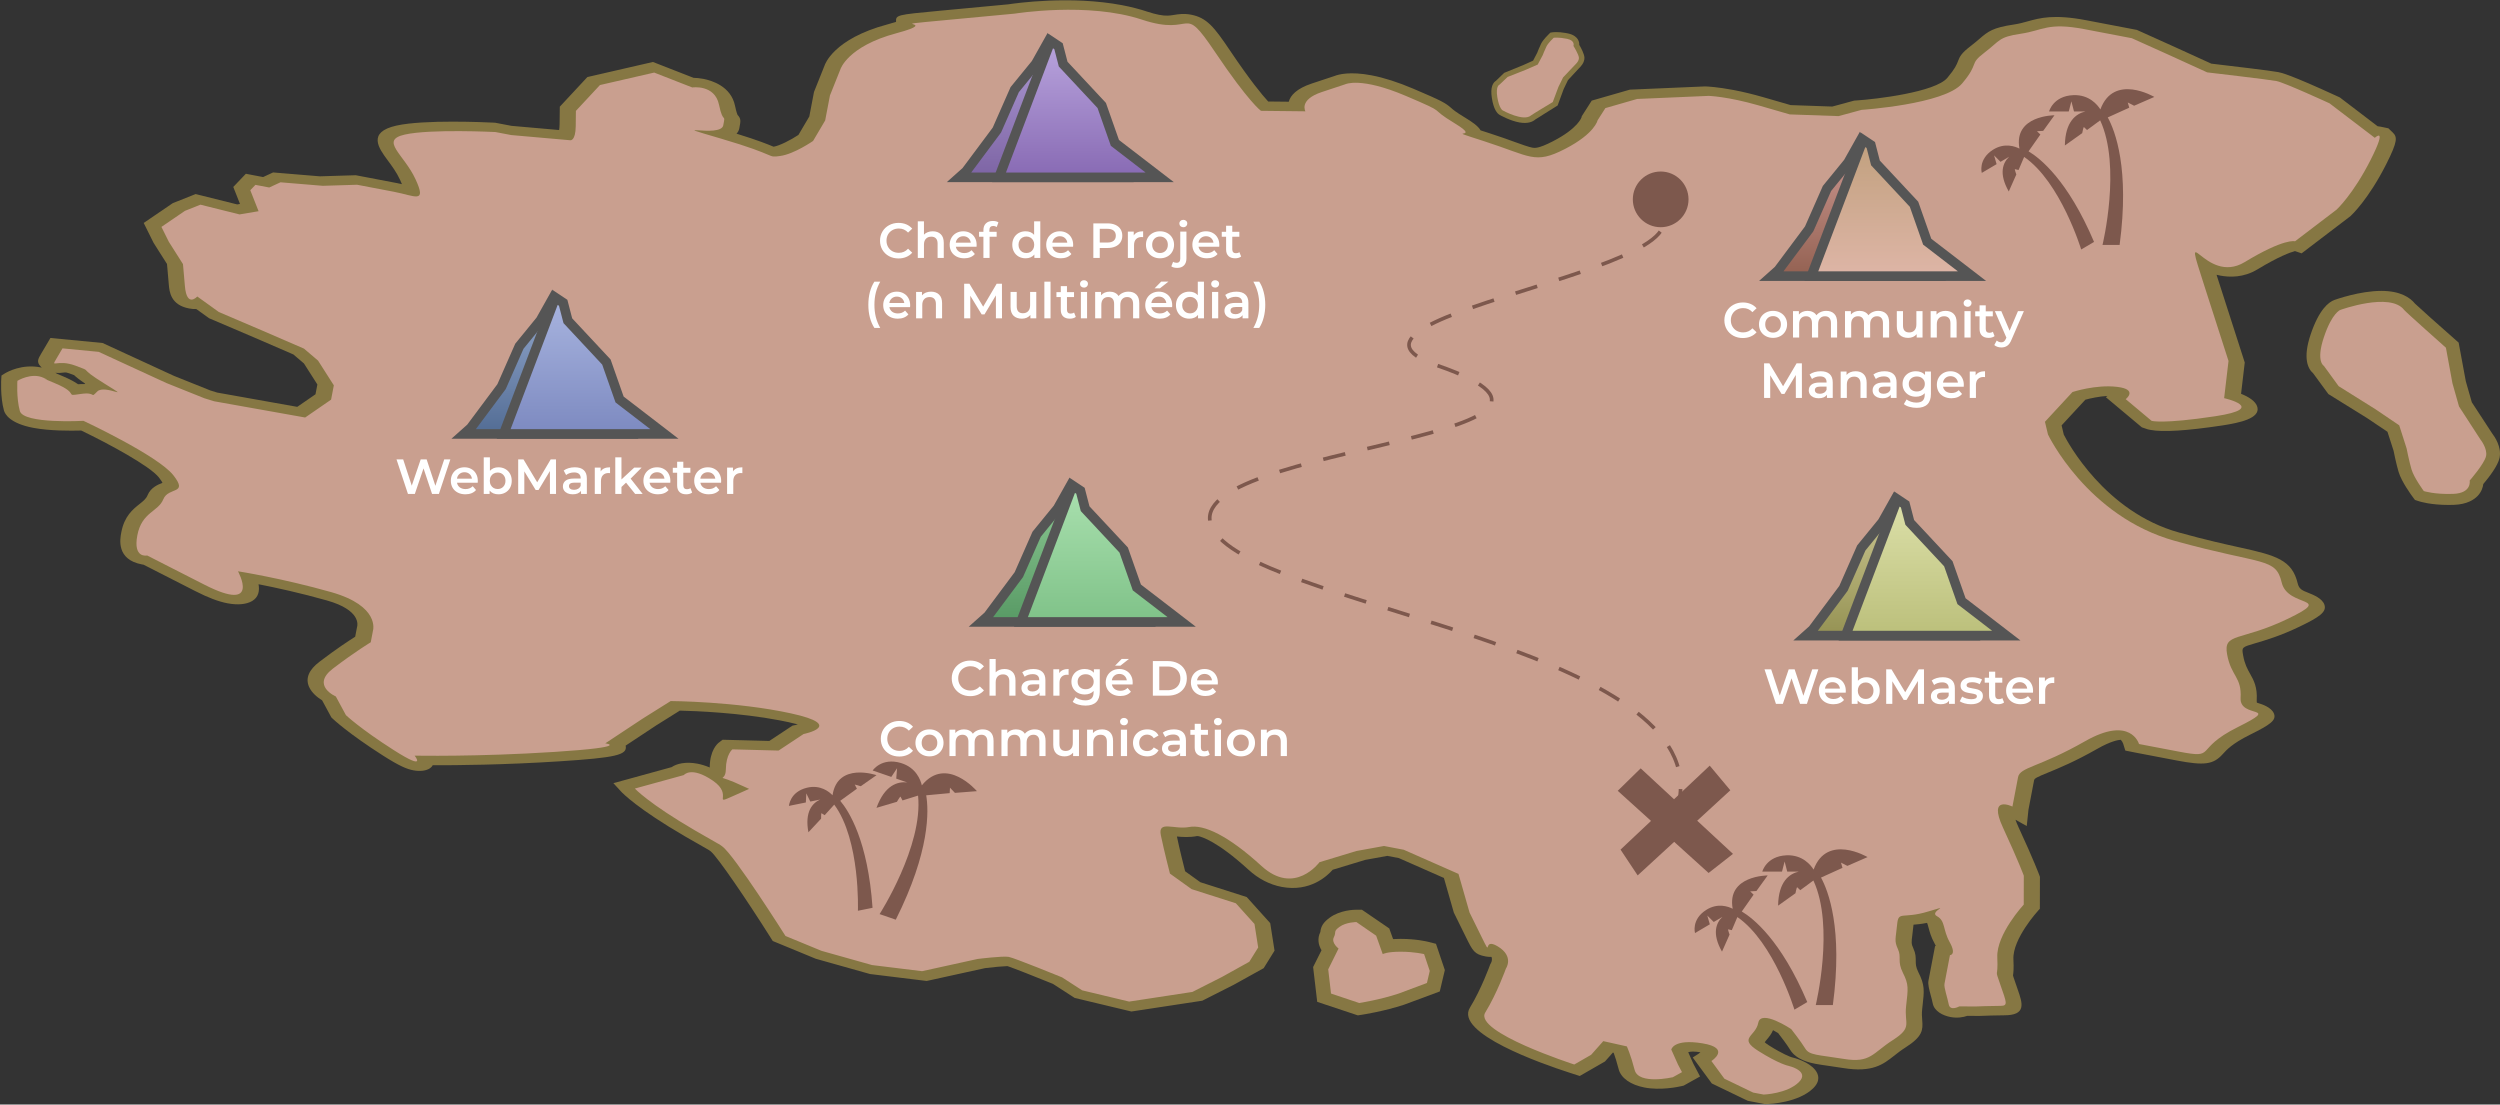 <svg width="1822" height="805" viewBox="0 0 1822 805" fill="none" xmlns="http://www.w3.org/2000/svg">
<rect x="0" y="0" width="1822" height="805" fill="#333333" stroke="none"/>
<g clip-path="url(#clip0)">
<path d="M40.377 271.688C42.925 271.955 44.886 271.708 46.04 271.56C47.164 271.417 47.658 271.366 48.517 271.53C49.096 271.641 49.772 271.84 50.519 272.115C52.046 272.683 53.178 273.095 54.026 273.412C55.49 274.816 57.722 276.643 62.099 279.572C61.927 279.678 61.766 279.789 61.612 279.901C60.113 279.851 58.554 279.898 56.904 280.036C54.42 278.295 50.953 276.377 45.999 274.284C44.233 273.538 42.826 272.945 41.717 272.474C41.262 272.191 40.816 271.93 40.377 271.688ZM1520.37 14.735C1496.9 10.254 1486.74 13.078 1477.77 15.566C1474.54 16.465 1471.48 17.313 1467.6 17.889C1452.64 20.094 1448.96 22.811 1442.68 28.263C1441.02 29.693 1439.06 31.401 1436.34 33.475C1429.47 38.71 1428.3 41.124 1426.97 44.63C1426.07 47 1424.94 49.949 1419.24 56.717C1410.43 67.195 1367.32 72.268 1352.92 73.219L1351.33 73.322L1335.38 77.656L1305.02 76.594L1284.91 70.784C1277.62 68.677 1270.41 66.935 1263.5 65.616C1251.41 63.308 1244.08 63.03 1243.28 63.005L1242.58 62.982L1187.83 65.336L1160.05 73.336L1152.77 84.738L1152.63 85.455C1152.63 85.453 1150.33 93.441 1131.64 103.028C1121.09 108.442 1118.38 107.924 1116.76 107.615C1113.92 107.072 1109.42 105.445 1103.73 103.389C1098.93 101.648 1092.94 99.482 1085.58 97.112C1083.17 96.33 1080.96 95.619 1079.06 95.005C1077.26 91.839 1072.76 88.763 1067.95 85.85C1060.75 81.49 1058.96 79.892 1057.65 78.73C1053.44 74.997 1050.81 73.494 1029.9 64.604C1018.84 59.899 1008.64 56.636 999.592 54.908C983.931 51.919 975.561 54.207 972.599 55.383L955.996 60.884C944.907 64.561 940.442 69.61 939.263 74.138L924.25 73.973C919.881 69.23 911.082 58.63 896.262 36.58C884.802 19.52 879.397 12.867 868.02 10.695C862.79 9.696 858.701 10.368 855.719 10.855C852.506 11.383 849.967 11.8 844.737 10.801C842.207 10.318 839.316 9.537 836.143 8.489C830.482 6.604 824.315 5.025 817.812 3.784C780.326 -3.372 740.222 2.328 734.788 3.164L684.652 7.864C653.398 10.797 652.8 10.852 653.035 15.968L653.034 15.971C651.518 16.455 649.438 17.074 646.585 17.839C607.355 28.352 601.138 47.085 600.896 47.876L593.241 67.009L589.825 84.903L581.902 98.327C576.16 102.136 567.914 106.308 563.763 106.924C559.717 105.213 552.253 102.181 536.786 97.418C537.797 96.372 538.505 95.106 538.798 93.572C539.875 87.927 540.131 86.588 537.509 83.731L537.515 83.732C537.55 83.739 536.753 82.266 535.673 77.043C532.734 62.805 518.573 58.623 512.625 57.487C509.954 56.977 507.505 56.77 505.449 56.722L475.87 45.167L428.084 56.153L407.982 77.758L407.838 90.314C407.819 92.285 407.671 93.729 407.485 94.767L372.788 91.719L360.885 89.447L359.451 89.375C354.358 89.119 309.126 87.007 288.898 91.542C267.393 96.359 276.123 108.148 282.492 116.754C285.545 120.879 289.013 125.555 291.494 130.924C292.09 132.213 292.566 133.307 292.94 134.232C291.513 133.902 289.984 133.57 288.371 133.262L259.247 127.702L233.154 128.508L199.022 125.675L191.747 129.043L179.178 126.644L170.016 136.246L174.9 148.637L172.86 148.983L142.567 141.428L125.899 148.061L104.732 162.494L111.925 176.971L121.715 192.405L123.021 207.358C123.476 212.56 124.33 222.237 137.816 224.811C139.634 225.158 141.394 225.298 143.071 225.234L152.396 231.94L185.818 246.204L213.854 258.349L221.52 264.89L231.296 280.207L229.932 287.354L216.639 296.515L158.315 286.113L153.289 284.56L126.746 273.918L74.744 249.973L36.754 246.316L29.922 257.899C27.801 261.488 26.403 263.861 29.744 267.207L30.456 267.917C30.148 267.851 29.844 267.79 29.529 267.73C15.808 265.11 5.305 271.049 3.335 272.263L1.089 273.658L0.942 275.76C0.901 276.289 0.071 288.856 2.856 299.077C3.603 301.823 7.188 308.554 24.233 311.808C36.002 314.054 51.207 314.003 59.209 313.775C79.34 323.452 109.305 339.646 115.821 347.993C117.369 349.973 118.088 351.184 118.423 351.873C118.365 351.892 118.306 351.915 118.253 351.938C115.097 353.213 109.815 355.341 107.561 360.897C106.498 363.513 104.513 365.092 101.764 367.282C96.816 371.216 90.66 376.114 88.405 387.926C87.469 392.829 84.62 407.755 103.412 411.342C103.815 411.419 104.209 411.484 104.592 411.54L142.419 430.835C151.779 435.61 159.218 438.421 165.827 439.683C173.173 441.085 179.522 440.504 183.721 438.051C188.568 435.216 189.255 430.411 188.422 425.795C200.999 428.253 219.114 432.181 238.321 437.63C263.17 444.676 260.613 455.691 260.238 456.923L260.147 457.304L258.862 464.037C254.828 466.576 245.29 472.79 232.78 482.323C225.069 488.201 222.521 494.315 225.204 500.503C227.154 504.977 231.429 508.342 234.775 510.42L241.479 522.827L242.426 523.737C242.866 524.162 253.614 534.388 279.211 550.71C291.317 558.423 296.592 560.517 301.185 561.394C306.158 562.343 310.751 561.758 313.476 559.827C314.352 559.204 314.978 558.493 315.36 557.699C332.33 557.761 367.16 557.479 407.921 554.841C448.73 552.2 457.273 550.218 456.023 543.662C456.009 543.579 455.988 543.494 455.963 543.405L477.971 528.848L495.458 517.891C506.738 518.161 538.964 519.401 568.192 524.984C570.401 525.405 572.605 525.853 574.773 526.328C577.576 526.94 579.766 527.49 581.468 527.964C580.854 528.137 580.25 528.285 579.727 528.391L577.573 528.827L560.666 540.009L526.641 539.122L523.878 541.221C522.794 542.047 517.383 546.791 517.242 559.171C517.243 559.229 517.244 559.287 517.245 559.347C514.215 558.053 511.218 557.127 508.209 556.552C499.777 554.943 493.13 556.547 489.483 559.088L447.032 570.772L452.587 576.823C453.711 578.043 464.577 589.365 499.287 609.571C507.556 614.383 513.381 617.72 516.647 619.516C517.015 619.782 517.452 620.091 517.986 620.467C523.076 624.703 544.188 655.733 561.516 683.174L563.176 685.804L594.583 698.758L634.092 709.872L675.371 714.927L717.961 705.562C724.214 704.787 731.095 704.177 734.26 704.095C739.576 705.914 754.552 711.821 767.419 717.07L783.231 727.29L824.578 737.189L876.241 729.313L899.177 717.698L920.962 705.611L928.885 692.852L925.735 672.777L908.613 653.772L874.828 642.97L863.713 634.981C862.488 630.135 859.523 618.258 857.734 609.642C861.704 610.038 866.988 610.372 872.364 609.335C872.452 609.318 872.691 609.273 873.445 609.417C875.501 609.809 886.899 612.826 909.848 633.821C917.114 640.462 925.248 644.678 934.037 646.356C954.588 650.28 967.146 638.588 971.261 633.88L994.97 626.688L1011.07 623.765L1019.48 625.371L1052.32 639.852L1059.55 665.09L1068.36 682.965C1073.36 693.092 1074.54 695.5 1082.72 697.06C1083.89 697.284 1085.42 697.438 1087.03 697.4C1087.9 699.88 1086.54 702.051 1086.45 702.185L1086.19 702.585L1085.99 703.084C1085.93 703.257 1079.62 720.787 1071.28 734.398C1059.91 752.948 1123.74 775.281 1143.57 781.68L1151.32 784.183L1169.7 773.603L1175.45 767.138L1176.04 767.272C1177.05 770.039 1178.37 774.087 1179.7 779.274C1181.36 785.674 1188.41 790.653 1198.57 792.592C1210.29 794.829 1223 792.139 1225.43 791.579L1227.01 791.218L1239 784.538L1234.1 775.215L1230.37 766.867C1231.81 766.242 1235.04 766.232 1239.27 766.87C1238.79 767.33 1238.26 767.762 1237.84 768.029L1233.66 770.696L1247.57 789.627L1273.79 802.27L1286.44 804.684L1288.67 804.6C1289.57 804.569 1310.65 803.671 1321.39 793.189C1327.04 787.684 1325.36 782.893 1322.96 779.845C1318.16 773.747 1308.08 771.05 1305.49 770.443C1304.67 770.175 1299.41 768.324 1289.24 761.903C1287.3 760.671 1286.47 759.945 1286.14 759.62C1286.4 759.115 1287.19 758.188 1287.78 757.487C1289.2 755.81 1291 753.669 1292.18 750.786C1293.44 751.455 1294.75 752.197 1295.9 752.9C1297.92 755.503 1302.51 761.521 1304.64 765.058C1309.22 772.654 1319.78 774.671 1323.26 775.335C1325.97 775.851 1329 776.282 1332.5 776.775C1335.53 777.202 1339.11 777.706 1343.36 778.396C1364.64 781.847 1372.55 775.625 1380.18 769.607C1382.63 767.681 1385.39 765.498 1388.9 763.266C1401.24 755.393 1401.51 750.64 1400.91 743.53C1400.73 741.233 1400.51 738.629 1400.9 735.229L1401.06 733.838C1402.46 721.675 1402.88 718.008 1398.07 708.47C1396.2 704.754 1396.2 702.606 1396.2 700.121C1396.2 697.708 1396.2 694.973 1394.5 691.305C1392.89 687.835 1393.03 686.788 1393.67 681.74C1393.87 680.098 1394.12 678.141 1394.36 675.69C1394.43 674.934 1394.5 674.354 1394.58 673.908C1397.03 673.729 1400.31 673.42 1404.46 672.582C1404.86 673.559 1405.25 675.017 1405.55 676.173C1406.35 679.185 1407.34 682.935 1409.83 687.402C1410.28 688.214 1410.62 688.896 1410.86 689.466L1410.28 689.483L1405.45 714.758C1404.96 717.331 1405.98 721.097 1407.14 725.455C1407.68 727.435 1408.23 729.454 1408.57 731.23C1409.67 736.975 1415.94 740.143 1421.44 741.192C1426.57 742.172 1430.82 741.36 1433.71 740.362L1442.78 740.406L1443.19 740.393C1446.43 740.264 1455.81 739.935 1460.35 739.957C1477.09 740.041 1474.05 731.307 1470.53 721.195L1468.47 715.211C1467.69 712.934 1467.11 711.285 1467.07 710.888C1467.08 710.775 1467.11 710.615 1467.14 710.401C1467.34 709.001 1467.72 706.4 1467.38 699.073C1466.69 684.12 1485.34 663.714 1485.54 663.512L1486.65 662.302L1486.7 639.013L1486.43 638.262C1486.27 637.816 1482.31 627.053 1471.07 602.803C1470.08 600.649 1469.38 598.884 1468.89 597.438L1477.09 602.018L1478.35 590.067L1482.44 568.669C1482.71 567.245 1484.62 566.328 1492.68 563.024C1500.54 559.802 1512.42 554.93 1528.61 545.69C1538.46 540.072 1543.87 539.254 1545.63 539.155C1546.29 539.807 1547.06 541.011 1547.34 541.901L1548.94 547.02L1557.67 548.756L1586.45 554.251C1606.54 558.086 1613.1 557.181 1619.89 549.641C1622.66 546.567 1626.84 541.923 1639.58 535.573C1654.19 528.288 1659.48 525.042 1657.14 519.8C1655.14 515.306 1648.34 513.205 1645.79 512.413C1645.49 512.319 1645.17 512.237 1644.84 512.127C1644.74 511.815 1644.64 511.276 1644.69 510.459C1645.28 500.696 1642.51 495.75 1639.82 490.969C1637.91 487.57 1635.94 484.06 1634.8 477.694C1633.71 471.693 1633.71 471.693 1643.92 468.703C1651.12 466.596 1661.99 463.411 1675.99 456.657C1690.16 449.817 1695.8 446.1 1694.06 440.778C1692.52 436.092 1685.88 433.466 1682.31 432.052C1677.96 430.331 1675.56 429.384 1674.56 425.182C1670.5 408.059 1658.79 404.797 1632.69 399.048C1622.13 396.722 1607.68 393.538 1588.11 388.114C1533.93 373.095 1506.8 322.083 1504.08 316.729L1502.49 310.017L1519.8 291.3C1523.41 290.31 1529.73 288.907 1535.96 288.544L1534.74 289.472L1560.97 311.438L1565.38 312.935L1567.36 313.336C1576.32 315.047 1593.92 313.946 1619.65 310.058C1632.6 308.1 1647.21 304.821 1645.19 296.752C1644.1 292.368 1638.67 289.16 1633.29 286.998L1635.97 264.187C1635.97 264.187 1616.25 202.854 1615.41 200.247C1616.3 200.474 1617.21 200.679 1618.15 200.857C1624.94 202.155 1635.15 202.425 1645.18 196.346C1660.82 186.88 1669.17 183.913 1672.59 182.995L1677.42 184.637L1712.99 157.543L1713.18 157.366C1713.7 156.893 1726.05 145.451 1739.04 119.744C1747.67 102.677 1747.18 99.808 1743.72 96.463L1740.66 93.508L1734.94 92.316C1734.22 92.177 1733.5 92.075 1732.81 92.007L1705.26 71.004L1703.66 70.266C1668.59 54.121 1662.6 52.979 1660.35 52.548C1654.83 51.494 1624.85 47.936 1611.58 46.382L1585.14 34.319L1557.32 21.788L1520.37 14.735Z" fill="#867743"/>
<path d="M260.259 134.647C260.259 134.647 271.77 136.845 287.127 139.777C302.478 142.707 311.256 148.819 302.807 130.575C294.354 112.327 276.389 102.246 295.092 98.055C313.795 93.863 361.079 96.235 361.079 96.235L372.59 98.433L415.631 102.217C415.631 102.217 419.471 102.95 419.596 91.886C419.717 80.815 419.717 80.815 419.717 80.815L437.236 61.985L476.768 52.897L504.532 63.744C504.532 63.744 520.904 61.323 524.01 76.332C527.111 91.34 528.949 81.711 527.111 91.34C525.273 100.966 481.948 88.263 525.273 100.966C568.597 113.677 558.389 115.054 568.597 113.677C578.805 112.297 592.569 102.726 592.569 102.726L601.388 87.778L604.861 69.588L612.482 50.509C612.482 50.509 617.664 33.77 653.3 24.222C688.941 14.675 638.306 19.422 688.941 14.675C739.577 9.926 739.577 9.926 739.577 9.926C739.577 9.926 792.946 1.265 832.228 14.307C871.508 27.353 860.645 0.883 885.43 37.77C910.214 74.659 918.992 80.768 918.992 80.768L951.391 81.129C951.391 81.129 946.394 72.697 963.379 67.067C980.369 61.441 980.369 61.441 980.369 61.441C980.369 61.441 991.394 55.784 1024.51 69.868C1057.62 83.951 1039.04 77.076 1060.44 90.029C1081.83 102.986 1048.1 92.114 1081.83 102.986C1115.57 113.863 1118.38 119.943 1140.43 108.629C1162.48 97.314 1164.32 87.685 1164.32 87.685L1170 78.789L1193.15 72.122L1245.3 69.879C1245.3 69.879 1259.14 70.304 1281.76 76.84C1304.38 83.379 1304.38 83.379 1304.38 83.379L1339.95 84.622L1356.73 80.064C1356.73 80.064 1417.17 76.078 1430.03 60.792C1442.89 45.505 1434.61 47.249 1446.24 38.382C1457.88 29.517 1456.37 27.01 1472.75 24.593C1489.12 22.172 1492.27 16.121 1519.13 21.25C1546 26.38 1553.67 27.845 1553.67 27.845L1579.32 39.391L1608.59 52.745C1608.59 52.745 1653.35 57.964 1659.1 59.062C1664.86 60.161 1697.78 75.315 1697.78 75.315L1730.77 100.462C1730.77 100.462 1740.48 91.23 1727.71 116.512C1714.92 141.794 1702.88 152.8 1702.88 152.8L1672.61 175.852C1672.61 175.852 1665.15 173.315 1635.91 191.019C1606.66 208.726 1589.19 154.379 1606.66 208.726C1624.14 263.066 1624.14 263.066 1624.14 263.066L1620.95 290.179C1620.95 290.179 1653.37 297.477 1614.46 303.357C1575.55 309.234 1568.07 306.696 1568.07 306.696L1549.21 290.9C1549.21 290.9 1558.52 283.805 1542.96 281.946C1527.4 280.083 1510.42 285.71 1510.42 285.71L1490.36 307.388L1492.57 316.679C1492.57 316.679 1520.94 376.425 1585.17 394.234C1649.41 412.044 1658.51 406.017 1662.92 424.6C1667.33 443.184 1701.96 434.271 1667.4 450.958C1632.82 467.643 1620.2 460.798 1623.11 476.876C1626 492.956 1633.88 493.35 1632.95 508.695C1632 524.039 1663.85 513.485 1630.88 529.922C1597.9 546.359 1616.48 553.231 1587.7 547.736C1558.91 542.24 1558.91 542.24 1558.91 542.24C1558.91 542.24 1552.99 521.153 1519.5 540.261C1486.02 559.375 1472.18 558.949 1470.75 566.438C1469.32 573.927 1466.66 587.836 1466.66 587.836C1466.66 587.836 1448.49 578.823 1459.76 603.148C1471.03 627.478 1474.95 638.208 1474.95 638.208L1474.9 659.266C1474.9 659.266 1454.86 680.943 1455.63 697.721C1456.4 714.503 1453.34 704.493 1457.81 717.545C1462.28 730.596 1463.79 733.1 1457.83 733.073C1451.87 733.041 1439.85 733.518 1439.85 733.518L1427.92 733.459C1427.92 733.459 1421.25 737.175 1420.25 731.995C1419.25 726.813 1416.63 719.663 1417.14 716.989C1417.65 714.314 1418.67 708.962 1418.67 708.962L1421.12 696.124C1421.12 696.124 1426.13 695.972 1420.94 686.667C1415.76 677.359 1417.95 671.124 1411.63 667.701C1405.33 664.279 1424.33 658.481 1405.33 664.279C1386.32 670.077 1383.6 663.461 1382.62 673.807C1381.64 684.15 1380.37 685.573 1383.19 691.655C1386.01 697.74 1382.52 700.398 1386.84 708.986C1391.17 717.575 1390.66 720.25 1389.17 733.27C1387.68 746.291 1394.19 748.641 1379.47 758.029C1364.75 767.418 1363.32 774.907 1344.02 771.776C1324.73 768.647 1318.67 769.154 1315.65 764.144C1312.62 759.131 1305.42 749.993 1305.42 749.993C1305.42 749.993 1283.37 735.25 1281.43 745.414C1279.49 755.577 1266.4 756.404 1281.49 765.939C1296.58 775.471 1303.29 776.753 1303.29 776.753C1303.29 776.753 1319.51 780.402 1310.95 788.748C1302.39 797.094 1285.37 797.727 1285.37 797.727L1277.69 796.261L1256.74 786.161L1247.27 773.266C1247.27 773.266 1261.99 763.879 1240.78 760.386C1219.57 756.889 1218.03 764.912 1218.03 764.912L1222.91 775.823L1225.84 781.372L1219.15 785.087C1219.15 785.087 1194.19 790.854 1191.33 779.774C1188.47 768.695 1185.65 762.614 1185.65 762.614L1168.48 758.778L1159.62 768.732L1147.33 775.808C1147.33 775.808 1073.79 752.068 1082.46 737.923C1091.13 723.774 1097.52 705.869 1097.52 705.869C1097.52 705.869 1103.68 697.064 1091.65 689.778C1079.61 682.49 1088.22 699.934 1079.61 682.49C1071.01 665.046 1071.01 665.046 1071.01 665.046L1062.95 636.898L1023.05 619.3L1008.66 616.553L988.571 620.202L961.648 628.368C961.648 628.368 943.485 653.176 919.354 631.105C895.224 609.033 877.432 600.65 866.586 602.735C855.746 604.826 843.71 597.538 846.037 608.793C848.364 620.048 852.652 636.67 852.652 636.67L868.395 647.988L900.696 658.314L914.27 673.38L916.962 690.525L910.499 700.936L890.433 712.075L869.006 722.924L822.907 729.955L788.673 721.755L774.062 712.315C774.062 712.315 739.468 698.161 735.144 697.37C730.821 696.571 712.475 698.893 712.475 698.893L671.99 707.795L635.546 703.336L598.732 692.979L572.457 682.143C572.457 682.143 535.034 622.884 526.256 616.771C517.478 610.659 540.591 625.052 506.579 605.253C472.561 585.453 462.683 574.695 462.683 574.695L498.371 564.877C498.371 564.877 503.64 558.121 519.483 568.907C535.327 579.694 517.934 587.461 535.327 579.694C552.72 571.923 552.72 571.923 552.72 571.923C552.72 571.923 565.947 584.432 542.222 573.248C518.501 562.069 528.874 571.807 529 560.744C529.12 549.676 533.776 546.132 533.776 546.132L567.427 547.012L585.637 534.965C585.637 534.965 616.668 528.691 576.57 519.928C536.472 511.163 488.78 510.931 488.78 510.931L468.444 523.68L441.125 541.75C441.125 541.75 460.519 544.345 404.128 547.993C347.737 551.644 302.165 550.706 302.165 550.706C302.165 550.706 311.845 562.534 287.013 546.703C262.193 530.877 252.106 521.189 252.106 521.189L244.757 507.588C244.757 507.588 226.384 499.648 242.678 487.234C258.966 474.817 270.2 468.092 270.2 468.092L271.834 459.535C271.834 459.535 277.222 441.714 241.373 431.541C205.522 421.371 173.442 416.355 173.442 416.355C173.442 416.355 190.617 447.356 148.927 426.088C107.236 404.826 107.236 404.826 107.236 404.826C107.236 404.826 96.824 407.275 100.091 390.157C103.359 373.039 115.28 373.096 119.04 363.834C122.795 354.571 137.539 360.711 126.352 346.377C115.164 332.046 60.825 306.703 60.825 306.703C60.825 306.703 17.094 309.165 14.46 299.516C11.828 289.864 12.682 277.552 12.682 277.552C12.682 277.552 22.95 271.196 31.799 275.381C40.642 279.564 22.697 271.979 40.642 279.564C58.592 287.15 46.309 288.962 58.592 287.15C70.87 285.335 65.326 290.928 70.87 285.335C76.414 279.739 97.758 292.963 76.414 279.739C55.07 266.518 69.002 271.673 55.07 266.518C41.137 261.363 36.724 268.836 41.137 261.363C45.543 253.889 45.543 253.889 45.543 253.889L71.913 256.428L121.282 279.158L148.994 290.269L156.041 292.445L222.406 304.283L241.299 291.259L243.29 280.829L231.809 262.833L221.543 254.077L191.229 240.95L159.505 227.408L143.764 216.084C143.764 216.084 136.17 224.615 134.761 208.549C133.354 192.476 133.354 192.476 133.354 192.476L123.033 176.204L117.648 165.358L134.798 153.665L146.097 149.168L174.576 156.269L188.45 153.928L182.417 138.636L186.15 134.727L196.224 136.65L204.409 132.858L235.25 135.42L260.259 134.647Z" fill="#C99F8F"/>
<path d="M1263 622.296L1236.92 598.13L1261.05 575.956L1246.05 558L1220.03 582.488L1195.73 559.975L1179 576.338L1203.26 598.277L1181.04 619.197L1193.53 638L1220.14 613.541L1245.22 636.22L1263 622.296Z" fill="#7D584D"/>
<path d="M1194.5 145C1294 192.103 939.836 229.205 1047.5 266.398C1205.85 321.102 835.549 325.263 886.499 389.398C930.88 445.258 1261.5 474.5 1221.5 592.5" stroke="#7D584D" stroke-width="2.667" stroke-miterlimit="10" stroke-dasharray="16.52 16.52"/>
<path d="M1230.6 145.299C1230.6 156.507 1221.51 165.597 1210.3 165.597C1199.09 165.597 1190 156.507 1190 145.299C1190 134.085 1199.09 125 1210.3 125C1221.51 125 1230.6 134.085 1230.6 145.299Z" fill="#7D584D"/>
<path d="M1570.08 70.65C1570.08 70.65 1540.5 53.142 1530.76 79.766C1528.74 76.538 1522.73 68.87 1511.05 69.343C1496.32 69.932 1493.36 81.218 1493.36 81.218H1507.72L1509.62 73.852L1511.52 81.218H1519.93C1513.03 82.822 1505.14 88.491 1504.87 106.04L1517.52 97.013C1517.52 97.013 1518.41 92.38 1518.77 92.619C1519.13 92.859 1521.03 94.759 1521.03 94.759L1530.6 87.71C1546.21 121.2 1532.31 178.492 1532.31 178.492H1544.78C1552.17 122.903 1541.5 95.373 1536.14 85.576L1551.79 78.485L1550.72 74.685L1555.35 77.064L1570.08 70.65Z" fill="#7D584D"/>
<path d="M1478.41 110.298L1487.03 98.023L1484.54 95.638L1489.07 95.373L1497.29 84.013C1497.29 84.013 1467.3 83.982 1471.78 108.315C1468.84 106.79 1460.92 103.692 1452.35 109.226C1441.54 116.212 1444.32 126.01 1444.32 126.01L1455.12 119.633L1453.28 113.255L1457.98 117.946L1464.29 114.213C1459.81 118.482 1456.4 126.244 1463.99 139.551L1469.5 127.156C1469.5 127.156 1468.11 123.277 1468.48 123.298C1468.85 123.319 1471.13 123.907 1471.13 123.907L1475.19 114.359C1501.79 132.601 1516.77 181.834 1516.77 181.834L1526.14 176.306C1507.02 131.237 1486.79 115.286 1478.41 110.298Z" fill="#7D584D"/>
<path d="M711.971 576.599C711.971 576.599 689.731 550.387 671.828 572.366C670.974 568.66 667.803 559.45 656.605 556.077C642.492 551.829 636 561.522 636 561.522L649.582 566.218L653.784 559.882L653.175 567.462L661.119 570.206C654.075 569.467 644.762 572.252 638.78 588.755L653.685 584.35C653.685 584.35 656.038 580.264 656.298 580.602C656.559 580.946 657.735 583.361 657.735 583.361L669.084 579.826C672.9 616.576 641.045 666.194 641.045 666.194L652.836 670.265C677.981 620.137 676.878 590.629 675.019 579.623L692.121 578.03L692.355 574.089L695.958 577.848L711.971 576.599Z" fill="#7D584D"/>
<path d="M612.364 583.625L624.509 574.832L622.937 571.776L627.31 573L638.795 564.951C638.795 564.951 610.448 555.122 606.741 579.585C604.461 577.18 597.985 571.667 588.072 574.098C575.578 577.17 575 587.337 575 587.337L587.297 584.838L587.64 578.211L590.545 584.177L597.735 582.714C592.112 585.281 586.349 591.512 589.171 606.568L598.422 596.645C598.422 596.645 598.38 592.528 598.724 592.668C599.073 592.814 601.025 594.11 601.025 594.11L607.991 586.41C627.164 612.342 625.243 663.761 625.243 663.761L635.91 661.596C632.563 612.763 618.642 591.075 612.364 583.625Z" fill="#7D584D"/>
<path d="M1361.08 624.647C1361.08 624.647 1331.51 607.145 1321.76 633.763C1319.75 630.541 1313.74 622.867 1302.06 623.341C1287.32 623.934 1284.36 635.216 1284.36 635.216H1298.73L1300.63 627.854L1302.53 635.216H1310.94C1304.03 636.819 1296.15 642.493 1295.88 660.043L1308.53 651.011C1308.53 651.011 1309.42 646.382 1309.78 646.622C1310.13 646.861 1312.04 648.761 1312.04 648.761L1321.6 641.707C1337.21 675.198 1323.32 732.495 1323.32 732.495H1335.79C1343.18 676.9 1332.5 649.376 1327.15 639.578L1342.8 632.488L1341.73 628.682L1346.35 631.061L1361.08 624.647Z" fill="#7D584D"/>
<path d="M1269.42 664.296L1278.03 652.025L1275.54 649.641L1280.08 649.37L1288.3 638.016C1288.3 638.016 1258.3 637.985 1262.79 662.317C1259.84 660.787 1251.93 657.695 1243.35 663.229C1232.54 670.21 1235.32 680.013 1235.32 680.013L1246.12 673.63L1244.28 667.258L1248.98 671.943L1255.29 668.216C1250.82 672.48 1247.41 680.247 1254.99 693.553L1260.5 681.153C1260.5 681.153 1259.12 677.28 1259.49 677.3C1259.86 677.321 1262.14 677.904 1262.14 677.904L1266.2 668.356C1292.79 686.603 1307.77 735.837 1307.77 735.837L1317.14 730.303C1298.03 685.239 1277.78 669.283 1269.42 664.296Z" fill="#7D584D"/>
<path d="M988.645 663C986.719 663 976.71 663.275 969.233 668.694C964.62 672.034 962.667 674.996 962.269 679.259C959.946 683.946 960.769 688.648 963.125 692.533L957 704.776L959.985 730.149L989.561 740L992.662 739.528C993.313 739.426 1008.83 737.01 1023.25 732.243L1049.31 722.574L1053 706.982L1046.54 687.845L1040.76 686.376C1039.9 686.157 1032.07 684.254 1020.59 684.254C1018.66 684.254 1016.9 684.31 1015.29 684.408L1012.5 676.642L992.552 663H988.645Z" fill="#867743"/>
<path d="M1019.38 724.094C1005.69 728.661 990.61 731 990.61 731L970.053 724.094L968 706.465L975.539 691.279C975.539 691.279 970.053 687.191 972.106 683.098C974.164 679.009 971.422 679.009 976.223 675.509C981.019 672 988.552 672 988.552 672L1002.94 681.931L1007.74 695.367C1007.74 695.367 1010.48 693.612 1020.76 693.612C1031.03 693.612 1037.89 695.367 1037.89 695.367L1042 707.632L1039.95 716.397L1019.38 724.094Z" fill="#C99F8F"/>
<path d="M1140.99 24.024C1141.56 24.122 1142.15 24.235 1142.76 24.365C1146.87 25.233 1148.87 27.115 1149.82 28.539C1150.84 30.072 1151.04 31.572 1150.97 32.691C1152.42 35.179 1154.63 39.362 1154.74 42.005C1154.88 45.656 1151.91 48.673 1150.96 49.535L1142.74 58.398L1139.63 64.852L1135.19 76.895L1134.11 77.561C1127.56 81.603 1120.16 86.226 1118.99 87.043C1117.13 88.68 1113.65 90.335 1107.49 89.269C1100.59 88.076 1093.35 83.974 1093.05 83.799C1091.16 82.773 1088.54 79.734 1087.25 71.356C1086.01 63.316 1088.2 60.149 1090.24 58.903L1096.25 53.093L1110.15 47.435L1117.32 44.206L1120.32 38.461C1120.64 37.642 1121.95 34.278 1123.12 31.906C1124.6 28.895 1128.56 25.083 1129 24.658L1129.94 23.768L1131.34 23.563C1131.72 23.504 1135.28 23.036 1140.99 24.024Z" fill="#867743"/>
<path d="M1784.5 368C1785.79 368 1787.13 367.975 1788.54 367.922C1797.92 367.574 1803.04 364.201 1805.69 361.436C1808.53 358.457 1809.53 355.237 1809.82 352.755C1813.97 347.844 1820.43 339.497 1821.67 333.733C1823.38 325.77 1817.97 318.013 1816.21 315.762L1801.46 293.177L1797.07 277.825L1791.86 249.689L1789.73 247.817C1776.83 236.457 1762.27 223.492 1760.02 221.257C1756.54 216.956 1749.49 212 1735.49 212C1719.82 212 1702.3 218.259 1701.56 218.527C1697.01 220.065 1690.07 225.744 1684.03 243.652C1678.23 260.835 1681.84 268.621 1685.88 272.134L1696.9 287.173L1725.4 304.876L1739.99 314.69L1744.42 328.446C1744.8 330.364 1746.42 338.252 1748.09 343.902C1750.21 351.077 1757.48 360.952 1758.3 362.054L1760.02 364.362L1763.03 365.345C1763.86 365.621 1771.53 368 1784.5 368Z" fill="#867743"/>
<path d="M1115.95 84.026C1116.59 83.447 1131.66 74.374 1131.66 74.374L1135.76 63.402L1139.17 56.43L1147.93 47.18C1147.93 47.18 1150.83 44.705 1150.72 42.165C1150.61 39.627 1146.72 33.457 1146.72 33.457C1146.72 33.457 1148.22 29.593 1142.11 28.305C1135.99 27.02 1132.33 27.532 1132.33 27.532C1132.33 27.532 1128.39 31.203 1127.12 33.733C1125.86 36.264 1124.37 40.128 1124.37 40.128L1120.69 47.051L1112.05 50.827L1098.76 56.086L1092.83 61.705C1092.83 61.705 1089.92 62.577 1091.25 70.824C1092.58 79.07 1095.1 80.421 1095.1 80.421C1095.1 80.421 1110.41 89.022 1115.95 84.026Z" fill="#C99F8F"/>
<path d="M1752.14 225.889C1753.32 227.424 1782.58 253.408 1782.58 253.408L1787.36 279.401L1792.13 296.223L1807.65 320.175C1807.65 320.175 1813.02 326.801 1811.83 332.408C1810.63 338.011 1799.89 350.245 1799.89 350.245C1799.89 350.245 1801.68 359.418 1787.96 359.932C1774.23 360.442 1766.47 357.892 1766.47 357.892C1766.47 357.892 1759.31 348.208 1757.51 342.093C1755.72 335.975 1753.93 326.801 1753.93 326.801L1748.56 309.983L1731.25 298.259L1704.4 281.441L1693.65 266.659C1693.65 266.659 1687.68 263.601 1693.65 245.761C1699.62 227.925 1705.59 225.889 1705.59 225.889C1705.59 225.889 1742 212.638 1752.14 225.889Z" fill="#C99F8F"/>
<path d="M763.544 31.076L820.224 129.25H699.187L703.829 125.113L704.094 124.877L704.306 124.592L726.306 95.092L726.543 94.774L726.703 94.411L739.512 65.345L754.712 46.712L754.904 46.477L755.053 46.212L763.544 31.076Z" fill="url(#paint0_linear)" stroke="#555555" stroke-width="7"/>
<path d="M774.612 45.878L774.835 46.739L775.441 47.388L802.942 76.853L812.198 103.162L812.543 104.142L813.367 104.775L845.204 129.25H728.068L765.716 29.851L771.447 33.671L774.612 45.878Z" fill="url(#paint1_linear)" stroke="#555555" stroke-width="7"/>
<path d="M402.544 218.076L459.224 316.25H338.187L342.829 312.113L343.094 311.877L343.306 311.592L365.306 282.092L365.543 281.774L365.703 281.411L378.512 252.345L393.712 233.712L393.904 233.477L394.053 233.212L402.544 218.076Z" fill="url(#paint2_linear)" stroke="#555555" stroke-width="7"/>
<path d="M413.612 232.878L413.835 233.738L414.441 234.388L441.941 263.852L451.198 290.161L451.543 291.141L452.366 291.775L484.204 316.25H367.068L404.716 216.85L410.447 220.671L413.612 232.878Z" fill="url(#paint3_linear)" stroke="#555555" stroke-width="7"/>
<path d="M779.544 355.076L836.224 453.25H715.187L719.829 449.113L720.094 448.877L720.306 448.592L742.306 419.092L742.543 418.774L742.703 418.411L755.512 389.345L770.712 370.712L770.904 370.477L771.053 370.212L779.544 355.076Z" fill="url(#paint4_linear)" stroke="#555555" stroke-width="7"/>
<path d="M790.612 369.878L790.835 370.739L791.441 371.388L818.941 400.853L828.198 427.162L828.543 428.142L829.366 428.775L861.204 453.25H744.068L781.716 353.851L787.447 357.671L790.612 369.878Z" fill="url(#paint5_linear)" stroke="#555555" stroke-width="7"/>
<path d="M1355.54 103.076L1412.22 201.25H1291.19L1295.83 197.113L1296.09 196.877L1296.31 196.592L1318.31 167.092L1318.54 166.774L1318.7 166.411L1331.51 137.345L1346.71 118.712L1346.9 118.477L1347.05 118.212L1355.54 103.076Z" fill="url(#paint6_linear)" stroke="#555555" stroke-width="7"/>
<path d="M1366.61 117.878L1366.83 118.739L1367.44 119.388L1394.94 148.853L1404.2 175.162L1404.54 176.142L1405.37 176.775L1437.2 201.25H1320.07L1357.72 101.851L1363.45 105.671L1366.61 117.878Z" fill="url(#paint7_linear)" stroke="#555555" stroke-width="7"/>
<path d="M1380.54 365.076L1437.22 463.25H1316.19L1320.83 459.113L1321.09 458.877L1321.31 458.592L1343.31 429.092L1343.54 428.774L1343.7 428.411L1356.51 399.345L1371.71 380.712L1371.9 380.477L1372.05 380.212L1380.54 365.076Z" fill="url(#paint8_linear)" stroke="#555555" stroke-width="7"/>
<path d="M1391.61 379.878L1391.83 380.739L1392.44 381.388L1419.94 410.853L1429.2 437.162L1429.54 438.142L1430.37 438.775L1462.2 463.25H1345.07L1382.72 363.851L1388.45 367.671L1391.61 379.878Z" fill="url(#paint9_linear)" stroke="#555555" stroke-width="7"/>
<path d="M1270.18 246.36C1267.64 246.36 1265.34 245.808 1263.27 244.704C1261.23 243.576 1259.62 242.028 1258.45 240.06C1257.3 238.092 1256.72 235.872 1256.72 233.4C1256.72 230.928 1257.31 228.708 1258.48 226.74C1259.66 224.772 1261.27 223.236 1263.31 222.132C1265.37 221.004 1267.68 220.44 1270.22 220.44C1272.28 220.44 1274.17 220.8 1275.87 221.52C1277.58 222.24 1279.02 223.284 1280.19 224.652L1277.17 227.496C1275.34 225.528 1273.1 224.544 1270.44 224.544C1268.71 224.544 1267.16 224.928 1265.79 225.696C1264.42 226.44 1263.36 227.484 1262.59 228.828C1261.82 230.172 1261.44 231.696 1261.44 233.4C1261.44 235.104 1261.82 236.628 1262.59 237.972C1263.36 239.316 1264.42 240.372 1265.79 241.14C1267.16 241.884 1268.71 242.256 1270.44 242.256C1273.1 242.256 1275.34 241.26 1277.17 239.268L1280.19 242.148C1279.02 243.516 1277.56 244.56 1275.84 245.28C1274.13 246 1272.25 246.36 1270.18 246.36ZM1292.18 246.252C1290.24 246.252 1288.49 245.832 1286.93 244.992C1285.37 244.152 1284.14 242.988 1283.25 241.5C1282.39 239.988 1281.96 238.284 1281.96 236.388C1281.96 234.492 1282.39 232.8 1283.25 231.312C1284.14 229.824 1285.37 228.66 1286.93 227.82C1288.49 226.98 1290.24 226.56 1292.18 226.56C1294.15 226.56 1295.91 226.98 1297.47 227.82C1299.03 228.66 1300.25 229.824 1301.11 231.312C1302 232.8 1302.44 234.492 1302.44 236.388C1302.44 238.284 1302 239.988 1301.11 241.5C1300.25 242.988 1299.03 244.152 1297.47 244.992C1295.91 245.832 1294.15 246.252 1292.18 246.252ZM1292.18 242.4C1293.84 242.4 1295.21 241.848 1296.29 240.744C1297.37 239.64 1297.91 238.188 1297.91 236.388C1297.91 234.588 1297.37 233.136 1296.29 232.032C1295.21 230.928 1293.84 230.376 1292.18 230.376C1290.53 230.376 1289.16 230.928 1288.08 232.032C1287.02 233.136 1286.49 234.588 1286.49 236.388C1286.49 238.188 1287.02 239.64 1288.08 240.744C1289.16 241.848 1290.53 242.4 1292.18 242.4ZM1331.01 226.56C1333.43 226.56 1335.35 227.268 1336.77 228.684C1338.18 230.076 1338.89 232.176 1338.89 234.984V246H1334.39V235.56C1334.39 233.88 1334.02 232.62 1333.28 231.78C1332.53 230.916 1331.46 230.484 1330.07 230.484C1328.56 230.484 1327.35 230.988 1326.44 231.996C1325.52 232.98 1325.07 234.396 1325.07 236.244V246H1320.57V235.56C1320.57 233.88 1320.2 232.62 1319.45 231.78C1318.71 230.916 1317.64 230.484 1316.25 230.484C1314.71 230.484 1313.49 230.976 1312.58 231.96C1311.69 232.944 1311.24 234.372 1311.24 236.244V246H1306.74V226.776H1311.03V229.224C1311.75 228.36 1312.65 227.7 1313.73 227.244C1314.81 226.788 1316.01 226.56 1317.33 226.56C1318.77 226.56 1320.04 226.836 1321.14 227.388C1322.27 227.916 1323.16 228.708 1323.81 229.764C1324.6 228.756 1325.62 227.976 1326.87 227.424C1328.12 226.848 1329.5 226.56 1331.01 226.56ZM1368.91 226.56C1371.33 226.56 1373.25 227.268 1374.67 228.684C1376.08 230.076 1376.79 232.176 1376.79 234.984V246H1372.29V235.56C1372.29 233.88 1371.92 232.62 1371.18 231.78C1370.43 230.916 1369.36 230.484 1367.97 230.484C1366.46 230.484 1365.25 230.988 1364.34 231.996C1363.42 232.98 1362.97 234.396 1362.97 236.244V246H1358.47V235.56C1358.47 233.88 1358.1 232.62 1357.35 231.78C1356.61 230.916 1355.54 230.484 1354.15 230.484C1352.61 230.484 1351.39 230.976 1350.48 231.96C1349.59 232.944 1349.14 234.372 1349.14 236.244V246H1344.64V226.776H1348.93V229.224C1349.65 228.36 1350.55 227.7 1351.63 227.244C1352.71 226.788 1353.91 226.56 1355.23 226.56C1356.67 226.56 1357.94 226.836 1359.04 227.388C1360.17 227.916 1361.06 228.708 1361.71 229.764C1362.5 228.756 1363.52 227.976 1364.77 227.424C1366.02 226.848 1367.4 226.56 1368.91 226.56ZM1401.15 226.776V246H1396.87V243.552C1396.15 244.416 1395.25 245.088 1394.17 245.568C1393.09 246.024 1391.93 246.252 1390.68 246.252C1388.11 246.252 1386.08 245.544 1384.59 244.128C1383.13 242.688 1382.4 240.564 1382.4 237.756V226.776H1386.9V237.144C1386.9 238.872 1387.28 240.168 1388.05 241.032C1388.84 241.872 1389.96 242.292 1391.4 242.292C1393.01 242.292 1394.28 241.8 1395.21 240.816C1396.17 239.808 1396.65 238.368 1396.65 236.496V226.776H1401.15ZM1417.95 226.56C1420.38 226.56 1422.32 227.268 1423.79 228.684C1425.25 230.1 1425.98 232.2 1425.98 234.984V246H1421.48V235.56C1421.48 233.88 1421.09 232.62 1420.29 231.78C1419.5 230.916 1418.37 230.484 1416.91 230.484C1415.25 230.484 1413.95 230.988 1412.99 231.996C1412.03 232.98 1411.55 234.408 1411.55 236.28V246H1407.05V226.776H1411.33V229.26C1412.07 228.372 1413.01 227.7 1414.14 227.244C1415.27 226.788 1416.54 226.56 1417.95 226.56ZM1431.69 226.776H1436.19V246H1431.69V226.776ZM1433.96 223.608C1433.14 223.608 1432.46 223.356 1431.91 222.852C1431.35 222.324 1431.08 221.676 1431.08 220.908C1431.08 220.14 1431.35 219.504 1431.91 219C1432.46 218.472 1433.14 218.208 1433.96 218.208C1434.77 218.208 1435.46 218.46 1436.01 218.964C1436.56 219.444 1436.84 220.056 1436.84 220.8C1436.84 221.592 1436.56 222.264 1436.01 222.816C1435.48 223.344 1434.8 223.608 1433.96 223.608ZM1453.65 244.956C1453.12 245.388 1452.48 245.712 1451.71 245.928C1450.96 246.144 1450.17 246.252 1449.33 246.252C1447.22 246.252 1445.59 245.7 1444.44 244.596C1443.28 243.492 1442.71 241.884 1442.71 239.772V230.52H1439.54V226.92H1442.71V222.528H1447.21V226.92H1452.36V230.52H1447.21V239.664C1447.21 240.6 1447.44 241.32 1447.89 241.824C1448.35 242.304 1449.01 242.544 1449.87 242.544C1450.88 242.544 1451.72 242.28 1452.39 241.752L1453.65 244.956ZM1475 226.776L1466 247.548C1465.16 249.636 1464.14 251.1 1462.94 251.94C1461.74 252.804 1460.29 253.236 1458.59 253.236C1457.63 253.236 1456.68 253.08 1455.74 252.768C1454.81 252.456 1454.04 252.024 1453.44 251.472L1455.24 248.16C1455.67 248.568 1456.17 248.892 1456.75 249.132C1457.35 249.372 1457.95 249.492 1458.55 249.492C1459.34 249.492 1459.99 249.288 1460.49 248.88C1461.02 248.472 1461.5 247.788 1461.93 246.828L1462.26 246.072L1453.87 226.776H1458.55L1464.6 240.996L1470.68 226.776H1475ZM1308.81 290L1308.77 273.296L1300.49 287.12H1298.41L1290.13 273.512V290H1285.66V264.8H1289.51L1299.52 281.504L1309.35 264.8H1313.2L1313.24 290H1308.81ZM1326.96 270.56C1329.79 270.56 1331.95 271.244 1333.44 272.612C1334.95 273.956 1335.7 275.996 1335.7 278.732V290H1331.46V287.66C1330.9 288.5 1330.11 289.148 1329.08 289.604C1328.07 290.036 1326.85 290.252 1325.41 290.252C1323.97 290.252 1322.71 290.012 1321.63 289.532C1320.55 289.028 1319.71 288.344 1319.11 287.48C1318.53 286.592 1318.24 285.596 1318.24 284.492C1318.24 282.764 1318.88 281.384 1320.15 280.352C1321.45 279.296 1323.48 278.768 1326.24 278.768H1331.2V278.48C1331.2 277.136 1330.8 276.104 1329.98 275.384C1329.19 274.664 1328 274.304 1326.42 274.304C1325.34 274.304 1324.27 274.472 1323.21 274.808C1322.18 275.144 1321.3 275.612 1320.58 276.212L1318.82 272.936C1319.83 272.168 1321.04 271.58 1322.46 271.172C1323.87 270.764 1325.37 270.56 1326.96 270.56ZM1326.34 286.976C1327.47 286.976 1328.47 286.724 1329.33 286.22C1330.22 285.692 1330.84 284.948 1331.2 283.988V281.756H1326.56C1323.97 281.756 1322.67 282.608 1322.67 284.312C1322.67 285.128 1323 285.776 1323.64 286.256C1324.29 286.736 1325.19 286.976 1326.34 286.976ZM1352.39 270.56C1354.81 270.56 1356.76 271.268 1358.22 272.684C1359.68 274.1 1360.42 276.2 1360.42 278.984V290H1355.92V279.56C1355.92 277.88 1355.52 276.62 1354.73 275.78C1353.94 274.916 1352.81 274.484 1351.34 274.484C1349.69 274.484 1348.38 274.988 1347.42 275.996C1346.46 276.98 1345.98 278.408 1345.98 280.28V290H1341.48V270.776H1345.76V273.26C1346.51 272.372 1347.44 271.7 1348.57 271.244C1349.7 270.788 1350.97 270.56 1352.39 270.56ZM1373.47 270.56C1376.3 270.56 1378.46 271.244 1379.95 272.612C1381.46 273.956 1382.22 275.996 1382.22 278.732V290H1377.97V287.66C1377.42 288.5 1376.62 289.148 1375.59 289.604C1374.58 290.036 1373.36 290.252 1371.92 290.252C1370.48 290.252 1369.22 290.012 1368.14 289.532C1367.06 289.028 1366.22 288.344 1365.62 287.48C1365.04 286.592 1364.76 285.596 1364.76 284.492C1364.76 282.764 1365.39 281.384 1366.66 280.352C1367.96 279.296 1369.99 278.768 1372.75 278.768H1377.72V278.48C1377.72 277.136 1377.31 276.104 1376.49 275.384C1375.7 274.664 1374.51 274.304 1372.93 274.304C1371.85 274.304 1370.78 274.472 1369.72 274.808C1368.69 275.144 1367.82 275.612 1367.1 276.212L1365.33 272.936C1366.34 272.168 1367.55 271.58 1368.97 271.172C1370.38 270.764 1371.88 270.56 1373.47 270.56ZM1372.86 286.976C1373.98 286.976 1374.98 286.724 1375.84 286.22C1376.73 285.692 1377.36 284.948 1377.72 283.988V281.756H1373.07C1370.48 281.756 1369.18 282.608 1369.18 284.312C1369.18 285.128 1369.51 285.776 1370.16 286.256C1370.8 286.736 1371.7 286.976 1372.86 286.976ZM1407.25 270.776V287.084C1407.25 293.852 1403.79 297.236 1396.88 297.236C1395.03 297.236 1393.28 296.996 1391.62 296.516C1389.97 296.06 1388.6 295.388 1387.52 294.5L1389.53 291.116C1390.37 291.812 1391.43 292.364 1392.7 292.772C1394 293.204 1395.31 293.42 1396.63 293.42C1398.74 293.42 1400.29 292.94 1401.27 291.98C1402.25 291.02 1402.75 289.556 1402.75 287.588V286.58C1401.98 287.42 1401.04 288.056 1399.94 288.488C1398.83 288.92 1397.62 289.136 1396.3 289.136C1394.48 289.136 1392.82 288.752 1391.33 287.984C1389.87 287.192 1388.71 286.088 1387.84 284.672C1387 283.256 1386.58 281.636 1386.58 279.812C1386.58 277.988 1387 276.38 1387.84 274.988C1388.71 273.572 1389.87 272.48 1391.33 271.712C1392.82 270.944 1394.48 270.56 1396.3 270.56C1397.69 270.56 1398.95 270.788 1400.08 271.244C1401.23 271.7 1402.19 272.396 1402.96 273.332V270.776H1407.25ZM1396.99 285.32C1398.69 285.32 1400.08 284.816 1401.16 283.808C1402.27 282.776 1402.82 281.444 1402.82 279.812C1402.82 278.204 1402.27 276.896 1401.16 275.888C1400.08 274.88 1398.69 274.376 1396.99 274.376C1395.26 274.376 1393.84 274.88 1392.74 275.888C1391.66 276.896 1391.12 278.204 1391.12 279.812C1391.12 281.444 1391.66 282.776 1392.74 283.808C1393.84 284.816 1395.26 285.32 1396.99 285.32ZM1431.23 280.496C1431.23 280.808 1431.21 281.252 1431.16 281.828H1416.08C1416.34 283.244 1417.03 284.372 1418.13 285.212C1419.26 286.028 1420.65 286.436 1422.31 286.436C1424.42 286.436 1426.16 285.74 1427.53 284.348L1429.94 287.12C1429.07 288.152 1427.98 288.932 1426.66 289.46C1425.34 289.988 1423.85 290.252 1422.2 290.252C1420.09 290.252 1418.23 289.832 1416.62 288.992C1415.01 288.152 1413.76 286.988 1412.87 285.5C1412.01 283.988 1411.58 282.284 1411.58 280.388C1411.58 278.516 1412 276.836 1412.84 275.348C1413.7 273.836 1414.89 272.66 1416.4 271.82C1417.91 270.98 1419.62 270.56 1421.51 270.56C1423.39 270.56 1425.05 270.98 1426.52 271.82C1428.01 272.636 1429.16 273.8 1429.97 275.312C1430.81 276.8 1431.23 278.528 1431.23 280.496ZM1421.51 274.16C1420.07 274.16 1418.85 274.592 1417.84 275.456C1416.86 276.296 1416.26 277.424 1416.04 278.84H1426.95C1426.76 277.448 1426.17 276.32 1425.19 275.456C1424.2 274.592 1422.98 274.16 1421.51 274.16ZM1439.84 273.584C1441.14 271.568 1443.42 270.56 1446.68 270.56V274.844C1446.3 274.772 1445.95 274.736 1445.64 274.736C1443.89 274.736 1442.52 275.252 1441.53 276.284C1440.55 277.292 1440.06 278.756 1440.06 280.676V290H1435.56V270.776H1439.84V273.584Z" fill="white"/>
<path d="M707.093 507.36C704.549 507.36 702.245 506.808 700.181 505.704C698.141 504.576 696.533 503.028 695.357 501.06C694.205 499.092 693.629 496.872 693.629 494.4C693.629 491.928 694.217 489.708 695.393 487.74C696.569 485.772 698.177 484.236 700.217 483.132C702.281 482.004 704.585 481.44 707.129 481.44C709.193 481.44 711.077 481.8 712.781 482.52C714.485 483.24 715.925 484.284 717.101 485.652L714.077 488.496C712.253 486.528 710.009 485.544 707.345 485.544C705.617 485.544 704.069 485.928 702.701 486.696C701.333 487.44 700.265 488.484 699.497 489.828C698.729 491.172 698.345 492.696 698.345 494.4C698.345 496.104 698.729 497.628 699.497 498.972C700.265 500.316 701.333 501.372 702.701 502.14C704.069 502.884 705.617 503.256 707.345 503.256C710.009 503.256 712.253 502.26 714.077 500.268L717.101 503.148C715.925 504.516 714.473 505.56 712.745 506.28C711.041 507 709.157 507.36 707.093 507.36ZM732.061 487.56C734.485 487.56 736.429 488.268 737.893 489.684C739.357 491.1 740.089 493.2 740.089 495.984V507H735.589V496.56C735.589 494.88 735.193 493.62 734.401 492.78C733.609 491.916 732.481 491.484 731.017 491.484C729.361 491.484 728.053 491.988 727.093 492.996C726.133 493.98 725.653 495.408 725.653 497.28V507H721.153V480.288H725.653V490.008C726.397 489.216 727.309 488.616 728.389 488.208C729.493 487.776 730.717 487.56 732.061 487.56ZM753.142 487.56C755.974 487.56 758.134 488.244 759.622 489.612C761.134 490.956 761.89 492.996 761.89 495.732V507H757.642V504.66C757.09 505.5 756.298 506.148 755.266 506.604C754.258 507.036 753.034 507.252 751.594 507.252C750.154 507.252 748.894 507.012 747.814 506.532C746.734 506.028 745.894 505.344 745.294 504.48C744.718 503.592 744.43 502.596 744.43 501.492C744.43 499.764 745.066 498.384 746.338 497.352C747.634 496.296 749.662 495.768 752.422 495.768H757.39V495.48C757.39 494.136 756.982 493.104 756.166 492.384C755.374 491.664 754.186 491.304 752.602 491.304C751.522 491.304 750.454 491.472 749.398 491.808C748.366 492.144 747.49 492.612 746.77 493.212L745.006 489.936C746.014 489.168 747.226 488.58 748.642 488.172C750.058 487.764 751.558 487.56 753.142 487.56ZM752.53 503.976C753.658 503.976 754.654 503.724 755.518 503.22C756.406 502.692 757.03 501.948 757.39 500.988V498.756H752.746C750.154 498.756 748.858 499.608 748.858 501.312C748.858 502.128 749.182 502.776 749.83 503.256C750.478 503.736 751.378 503.976 752.53 503.976ZM771.949 490.584C773.245 488.568 775.525 487.56 778.789 487.56V491.844C778.405 491.772 778.057 491.736 777.745 491.736C775.993 491.736 774.625 492.252 773.641 493.284C772.657 494.292 772.165 495.756 772.165 497.676V507H767.665V487.776H771.949V490.584ZM801.511 487.776V504.084C801.511 510.852 798.055 514.236 791.143 514.236C789.295 514.236 787.543 513.996 785.887 513.516C784.231 513.06 782.863 512.388 781.783 511.5L783.799 508.116C784.639 508.812 785.695 509.364 786.967 509.772C788.263 510.204 789.571 510.42 790.891 510.42C793.003 510.42 794.551 509.94 795.535 508.98C796.519 508.02 797.011 506.556 797.011 504.588V503.58C796.243 504.42 795.307 505.056 794.203 505.488C793.099 505.92 791.887 506.136 790.567 506.136C788.743 506.136 787.087 505.752 785.599 504.984C784.135 504.192 782.971 503.088 782.107 501.672C781.267 500.256 780.847 498.636 780.847 496.812C780.847 494.988 781.267 493.38 782.107 491.988C782.971 490.572 784.135 489.48 785.599 488.712C787.087 487.944 788.743 487.56 790.567 487.56C791.959 487.56 793.219 487.788 794.347 488.244C795.499 488.7 796.459 489.396 797.227 490.332V487.776H801.511ZM791.251 502.32C792.955 502.32 794.347 501.816 795.427 500.808C796.531 499.776 797.083 498.444 797.083 496.812C797.083 495.204 796.531 493.896 795.427 492.888C794.347 491.88 792.955 491.376 791.251 491.376C789.523 491.376 788.107 491.88 787.003 492.888C785.923 493.896 785.383 495.204 785.383 496.812C785.383 498.444 785.923 499.776 787.003 500.808C788.107 501.816 789.523 502.32 791.251 502.32ZM825.499 497.496C825.499 497.808 825.475 498.252 825.427 498.828H810.343C810.607 500.244 811.291 501.372 812.395 502.212C813.523 503.028 814.915 503.436 816.571 503.436C818.683 503.436 820.423 502.74 821.791 501.348L824.203 504.12C823.339 505.152 822.247 505.932 820.927 506.46C819.607 506.988 818.119 507.252 816.463 507.252C814.351 507.252 812.491 506.832 810.883 505.992C809.275 505.152 808.027 503.988 807.139 502.5C806.275 500.988 805.843 499.284 805.843 497.388C805.843 495.516 806.263 493.836 807.103 492.348C807.967 490.836 809.155 489.66 810.667 488.82C812.179 487.98 813.883 487.56 815.779 487.56C817.651 487.56 819.319 487.98 820.783 488.82C822.271 489.636 823.423 490.8 824.239 492.312C825.079 493.8 825.499 495.528 825.499 497.496ZM815.779 491.16C814.339 491.16 813.115 491.592 812.107 492.456C811.123 493.296 810.523 494.424 810.307 495.84H821.215C821.023 494.448 820.435 493.32 819.451 492.456C818.467 491.592 817.243 491.16 815.779 491.16ZM817.507 480.216H822.799L816.535 485.148H812.647L817.507 480.216ZM840.202 481.8H851.218C853.906 481.8 856.294 482.328 858.382 483.384C860.47 484.416 862.09 485.892 863.242 487.812C864.394 489.708 864.97 491.904 864.97 494.4C864.97 496.896 864.394 499.104 863.242 501.024C862.09 502.92 860.47 504.396 858.382 505.452C856.294 506.484 853.906 507 851.218 507H840.202V481.8ZM851.002 503.04C852.85 503.04 854.47 502.692 855.862 501.996C857.278 501.276 858.358 500.268 859.102 498.972C859.87 497.652 860.254 496.128 860.254 494.4C860.254 492.672 859.87 491.16 859.102 489.864C858.358 488.544 857.278 487.536 855.862 486.84C854.47 486.12 852.85 485.76 851.002 485.76H844.882V503.04H851.002ZM887.585 497.496C887.585 497.808 887.561 498.252 887.513 498.828H872.429C872.693 500.244 873.377 501.372 874.481 502.212C875.609 503.028 877.001 503.436 878.657 503.436C880.769 503.436 882.509 502.74 883.877 501.348L886.289 504.12C885.425 505.152 884.333 505.932 883.013 506.46C881.693 506.988 880.205 507.252 878.549 507.252C876.437 507.252 874.577 506.832 872.969 505.992C871.361 505.152 870.113 503.988 869.225 502.5C868.361 500.988 867.929 499.284 867.929 497.388C867.929 495.516 868.349 493.836 869.189 492.348C870.053 490.836 871.241 489.66 872.753 488.82C874.265 487.98 875.969 487.56 877.865 487.56C879.737 487.56 881.405 487.98 882.869 488.82C884.357 489.636 885.509 490.8 886.325 492.312C887.165 493.8 887.585 495.528 887.585 497.496ZM877.865 491.16C876.425 491.16 875.201 491.592 874.193 492.456C873.209 493.296 872.609 494.424 872.393 495.84H883.301C883.109 494.448 882.521 493.32 881.537 492.456C880.553 491.592 879.329 491.16 877.865 491.16ZM655.396 551.36C652.852 551.36 650.548 550.808 648.484 549.704C646.444 548.576 644.836 547.028 643.66 545.06C642.508 543.092 641.932 540.872 641.932 538.4C641.932 535.928 642.52 533.708 643.696 531.74C644.872 529.772 646.48 528.236 648.52 527.132C650.584 526.004 652.888 525.44 655.432 525.44C657.496 525.44 659.38 525.8 661.084 526.52C662.788 527.24 664.228 528.284 665.404 529.652L662.38 532.496C660.556 530.528 658.312 529.544 655.648 529.544C653.92 529.544 652.372 529.928 651.004 530.696C649.636 531.44 648.568 532.484 647.8 533.828C647.032 535.172 646.648 536.696 646.648 538.4C646.648 540.104 647.032 541.628 647.8 542.972C648.568 544.316 649.636 545.372 651.004 546.14C652.372 546.884 653.92 547.256 655.648 547.256C658.312 547.256 660.556 546.26 662.38 544.268L665.404 547.148C664.228 548.516 662.776 549.56 661.048 550.28C659.344 551 657.46 551.36 655.396 551.36ZM677.393 551.252C675.449 551.252 673.697 550.832 672.137 549.992C670.577 549.152 669.353 547.988 668.465 546.5C667.601 544.988 667.169 543.284 667.169 541.388C667.169 539.492 667.601 537.8 668.465 536.312C669.353 534.824 670.577 533.66 672.137 532.82C673.697 531.98 675.449 531.56 677.393 531.56C679.361 531.56 681.125 531.98 682.685 532.82C684.245 533.66 685.457 534.824 686.321 536.312C687.209 537.8 687.653 539.492 687.653 541.388C687.653 543.284 687.209 544.988 686.321 546.5C685.457 547.988 684.245 549.152 682.685 549.992C681.125 550.832 679.361 551.252 677.393 551.252ZM677.393 547.4C679.049 547.4 680.417 546.848 681.497 545.744C682.577 544.64 683.117 543.188 683.117 541.388C683.117 539.588 682.577 538.136 681.497 537.032C680.417 535.928 679.049 535.376 677.393 535.376C675.737 535.376 674.369 535.928 673.289 537.032C672.233 538.136 671.705 539.588 671.705 541.388C671.705 543.188 672.233 544.64 673.289 545.744C674.369 546.848 675.737 547.4 677.393 547.4ZM716.22 531.56C718.644 531.56 720.564 532.268 721.98 533.684C723.396 535.076 724.104 537.176 724.104 539.984V551H719.604V540.56C719.604 538.88 719.232 537.62 718.488 536.78C717.744 535.916 716.676 535.484 715.284 535.484C713.772 535.484 712.56 535.988 711.648 536.996C710.736 537.98 710.28 539.396 710.28 541.244V551H705.78V540.56C705.78 538.88 705.408 537.62 704.664 536.78C703.92 535.916 702.852 535.484 701.46 535.484C699.924 535.484 698.7 535.976 697.788 536.96C696.9 537.944 696.456 539.372 696.456 541.244V551H691.956V531.776H696.24V534.224C696.96 533.36 697.86 532.7 698.94 532.244C700.02 531.788 701.22 531.56 702.54 531.56C703.98 531.56 705.252 531.836 706.356 532.388C707.484 532.916 708.372 533.708 709.02 534.764C709.812 533.756 710.832 532.976 712.08 532.424C713.328 531.848 714.708 531.56 716.22 531.56ZM754.118 531.56C756.542 531.56 758.462 532.268 759.878 533.684C761.294 535.076 762.002 537.176 762.002 539.984V551H757.502V540.56C757.502 538.88 757.13 537.62 756.386 536.78C755.642 535.916 754.574 535.484 753.182 535.484C751.67 535.484 750.458 535.988 749.546 536.996C748.634 537.98 748.178 539.396 748.178 541.244V551H743.678V540.56C743.678 538.88 743.306 537.62 742.562 536.78C741.818 535.916 740.75 535.484 739.358 535.484C737.822 535.484 736.598 535.976 735.686 536.96C734.798 537.944 734.354 539.372 734.354 541.244V551H729.854V531.776H734.138V534.224C734.858 533.36 735.758 532.7 736.838 532.244C737.918 531.788 739.118 531.56 740.438 531.56C741.878 531.56 743.15 531.836 744.254 532.388C745.382 532.916 746.27 533.708 746.918 534.764C747.71 533.756 748.73 532.976 749.978 532.424C751.226 531.848 752.606 531.56 754.118 531.56ZM786.365 531.776V551H782.081V548.552C781.361 549.416 780.461 550.088 779.381 550.568C778.301 551.024 777.137 551.252 775.889 551.252C773.321 551.252 771.293 550.544 769.805 549.128C768.341 547.688 767.609 545.564 767.609 542.756V531.776H772.109V542.144C772.109 543.872 772.493 545.168 773.261 546.032C774.053 546.872 775.169 547.292 776.609 547.292C778.217 547.292 779.489 546.8 780.425 545.816C781.385 544.808 781.865 543.368 781.865 541.496V531.776H786.365ZM803.165 531.56C805.589 531.56 807.533 532.268 808.997 533.684C810.461 535.1 811.193 537.2 811.193 539.984V551H806.693V540.56C806.693 538.88 806.297 537.62 805.505 536.78C804.713 535.916 803.585 535.484 802.121 535.484C800.465 535.484 799.157 535.988 798.197 536.996C797.237 537.98 796.757 539.408 796.757 541.28V551H792.257V531.776H796.541V534.26C797.285 533.372 798.221 532.7 799.349 532.244C800.477 531.788 801.749 531.56 803.165 531.56ZM816.901 531.776H821.401V551H816.901V531.776ZM819.169 528.608C818.353 528.608 817.669 528.356 817.117 527.852C816.565 527.324 816.289 526.676 816.289 525.908C816.289 525.14 816.565 524.504 817.117 524C817.669 523.472 818.353 523.208 819.169 523.208C819.985 523.208 820.669 523.46 821.221 523.964C821.773 524.444 822.049 525.056 822.049 525.8C822.049 526.592 821.773 527.264 821.221 527.816C820.693 528.344 820.009 528.608 819.169 528.608ZM836.127 551.252C834.135 551.252 832.347 550.832 830.763 549.992C829.179 549.152 827.943 547.988 827.055 546.5C826.167 544.988 825.723 543.284 825.723 541.388C825.723 539.492 826.167 537.8 827.055 536.312C827.943 534.824 829.167 533.66 830.727 532.82C832.311 531.98 834.111 531.56 836.127 531.56C838.023 531.56 839.679 531.944 841.095 532.712C842.535 533.48 843.615 534.584 844.335 536.024L840.879 538.04C840.327 537.152 839.631 536.492 838.791 536.06C837.975 535.604 837.075 535.376 836.091 535.376C834.411 535.376 833.019 535.928 831.915 537.032C830.811 538.112 830.259 539.564 830.259 541.388C830.259 543.212 830.799 544.676 831.879 545.78C832.983 546.86 834.387 547.4 836.091 547.4C837.075 547.4 837.975 547.184 838.791 546.752C839.631 546.296 840.327 545.624 840.879 544.736L844.335 546.752C843.591 548.192 842.499 549.308 841.059 550.1C839.643 550.868 837.999 551.252 836.127 551.252ZM855.569 531.56C858.401 531.56 860.561 532.244 862.049 533.612C863.561 534.956 864.317 536.996 864.317 539.732V551H860.069V548.66C859.517 549.5 858.725 550.148 857.693 550.604C856.685 551.036 855.461 551.252 854.021 551.252C852.581 551.252 851.321 551.012 850.241 550.532C849.161 550.028 848.321 549.344 847.721 548.48C847.145 547.592 846.857 546.596 846.857 545.492C846.857 543.764 847.493 542.384 848.765 541.352C850.061 540.296 852.089 539.768 854.849 539.768H859.817V539.48C859.817 538.136 859.409 537.104 858.593 536.384C857.801 535.664 856.613 535.304 855.029 535.304C853.949 535.304 852.881 535.472 851.825 535.808C850.793 536.144 849.917 536.612 849.197 537.212L847.433 533.936C848.441 533.168 849.653 532.58 851.069 532.172C852.485 531.764 853.985 531.56 855.569 531.56ZM854.957 547.976C856.085 547.976 857.081 547.724 857.945 547.22C858.833 546.692 859.457 545.948 859.817 544.988V542.756H855.173C852.581 542.756 851.285 543.608 851.285 545.312C851.285 546.128 851.609 546.776 852.257 547.256C852.905 547.736 853.805 547.976 854.957 547.976ZM881.649 549.956C881.121 550.388 880.473 550.712 879.705 550.928C878.961 551.144 878.169 551.252 877.329 551.252C875.217 551.252 873.585 550.7 872.433 549.596C871.281 548.492 870.705 546.884 870.705 544.772V535.52H867.537V531.92H870.705V527.528H875.205V531.92H880.353V535.52H875.205V544.664C875.205 545.6 875.433 546.32 875.889 546.824C876.345 547.304 877.005 547.544 877.869 547.544C878.877 547.544 879.717 547.28 880.389 546.752L881.649 549.956ZM885.35 531.776H889.85V551H885.35V531.776ZM887.618 528.608C886.802 528.608 886.118 528.356 885.566 527.852C885.014 527.324 884.738 526.676 884.738 525.908C884.738 525.14 885.014 524.504 885.566 524C886.118 523.472 886.802 523.208 887.618 523.208C888.434 523.208 889.118 523.46 889.67 523.964C890.222 524.444 890.498 525.056 890.498 525.8C890.498 526.592 890.222 527.264 889.67 527.816C889.142 528.344 888.458 528.608 887.618 528.608ZM904.397 551.252C902.453 551.252 900.701 550.832 899.141 549.992C897.581 549.152 896.357 547.988 895.469 546.5C894.605 544.988 894.173 543.284 894.173 541.388C894.173 539.492 894.605 537.8 895.469 536.312C896.357 534.824 897.581 533.66 899.141 532.82C900.701 531.98 902.453 531.56 904.397 531.56C906.365 531.56 908.129 531.98 909.689 532.82C911.249 533.66 912.461 534.824 913.325 536.312C914.213 537.8 914.657 539.492 914.657 541.388C914.657 543.284 914.213 544.988 913.325 546.5C912.461 547.988 911.249 549.152 909.689 549.992C908.129 550.832 906.365 551.252 904.397 551.252ZM904.397 547.4C906.053 547.4 907.421 546.848 908.501 545.744C909.581 544.64 910.121 543.188 910.121 541.388C910.121 539.588 909.581 538.136 908.501 537.032C907.421 535.928 906.053 535.376 904.397 535.376C902.741 535.376 901.373 535.928 900.293 537.032C899.237 538.136 898.709 539.588 898.709 541.388C898.709 543.188 899.237 544.64 900.293 545.744C901.373 546.848 902.741 547.4 904.397 547.4ZM929.868 531.56C932.292 531.56 934.236 532.268 935.7 533.684C937.164 535.1 937.896 537.2 937.896 539.984V551H933.396V540.56C933.396 538.88 933 537.62 932.208 536.78C931.416 535.916 930.288 535.484 928.824 535.484C927.168 535.484 925.86 535.988 924.9 536.996C923.94 537.98 923.46 539.408 923.46 541.28V551H918.96V531.776H923.244V534.26C923.988 533.372 924.924 532.7 926.052 532.244C927.18 531.788 928.452 531.56 929.868 531.56Z" fill="white"/>
<path d="M654.823 188.36C652.279 188.36 649.975 187.808 647.911 186.704C645.871 185.576 644.263 184.028 643.087 182.06C641.935 180.092 641.359 177.872 641.359 175.4C641.359 172.928 641.947 170.708 643.123 168.74C644.299 166.772 645.907 165.236 647.947 164.132C650.011 163.004 652.315 162.44 654.859 162.44C656.923 162.44 658.807 162.8 660.511 163.52C662.215 164.24 663.655 165.284 664.831 166.652L661.807 169.496C659.983 167.528 657.739 166.544 655.075 166.544C653.347 166.544 651.799 166.928 650.431 167.696C649.063 168.44 647.995 169.484 647.227 170.828C646.459 172.172 646.075 173.696 646.075 175.4C646.075 177.104 646.459 178.628 647.227 179.972C647.995 181.316 649.063 182.372 650.431 183.14C651.799 183.884 653.347 184.256 655.075 184.256C657.739 184.256 659.983 183.26 661.807 181.268L664.831 184.148C663.655 185.516 662.203 186.56 660.475 187.28C658.771 188 656.887 188.36 654.823 188.36ZM679.792 168.56C682.216 168.56 684.16 169.268 685.624 170.684C687.088 172.1 687.82 174.2 687.82 176.984V188H683.32V177.56C683.32 175.88 682.924 174.62 682.132 173.78C681.34 172.916 680.212 172.484 678.748 172.484C677.092 172.484 675.784 172.988 674.824 173.996C673.864 174.98 673.384 176.408 673.384 178.28V188H668.884V161.288H673.384V171.008C674.128 170.216 675.04 169.616 676.12 169.208C677.224 168.776 678.448 168.56 679.792 168.56ZM711.776 178.496C711.776 178.808 711.752 179.252 711.704 179.828H696.62C696.884 181.244 697.568 182.372 698.672 183.212C699.8 184.028 701.192 184.436 702.848 184.436C704.96 184.436 706.7 183.74 708.068 182.348L710.48 185.12C709.616 186.152 708.524 186.932 707.204 187.46C705.884 187.988 704.396 188.252 702.74 188.252C700.628 188.252 698.768 187.832 697.16 186.992C695.552 186.152 694.304 184.988 693.416 183.5C692.552 181.988 692.12 180.284 692.12 178.388C692.12 176.516 692.54 174.836 693.38 173.348C694.244 171.836 695.432 170.66 696.944 169.82C698.456 168.98 700.16 168.56 702.056 168.56C703.928 168.56 705.596 168.98 707.06 169.82C708.548 170.636 709.7 171.8 710.516 173.312C711.356 174.8 711.776 176.528 711.776 178.496ZM702.056 172.16C700.616 172.16 699.392 172.592 698.384 173.456C697.4 174.296 696.8 175.424 696.584 176.84H707.492C707.3 175.448 706.712 174.32 705.728 173.456C704.744 172.592 703.52 172.16 702.056 172.16ZM723.91 164.672C722.014 164.672 721.066 165.704 721.066 167.768V168.92H726.358V172.52H721.21V188H716.71V172.52H713.542V168.92H716.71V167.696C716.71 165.632 717.31 164.012 718.51 162.836C719.71 161.636 721.402 161.036 723.586 161.036C725.314 161.036 726.67 161.384 727.654 162.08L726.394 165.464C725.626 164.936 724.798 164.672 723.91 164.672ZM758.165 161.288V188H753.845V185.516C753.101 186.428 752.177 187.112 751.073 187.568C749.993 188.024 748.793 188.252 747.473 188.252C745.625 188.252 743.957 187.844 742.469 187.028C741.005 186.212 739.853 185.06 739.013 183.572C738.173 182.06 737.753 180.332 737.753 178.388C737.753 176.444 738.173 174.728 739.013 173.24C739.853 171.752 741.005 170.6 742.469 169.784C743.957 168.968 745.625 168.56 747.473 168.56C748.745 168.56 749.909 168.776 750.965 169.208C752.021 169.64 752.921 170.288 753.665 171.152V161.288H758.165ZM748.013 184.4C749.093 184.4 750.065 184.16 750.929 183.68C751.793 183.176 752.477 182.468 752.981 181.556C753.485 180.644 753.737 179.588 753.737 178.388C753.737 177.188 753.485 176.132 752.981 175.22C752.477 174.308 751.793 173.612 750.929 173.132C750.065 172.628 749.093 172.376 748.013 172.376C746.933 172.376 745.961 172.628 745.097 173.132C744.233 173.612 743.549 174.308 743.045 175.22C742.541 176.132 742.289 177.188 742.289 178.388C742.289 179.588 742.541 180.644 743.045 181.556C743.549 182.468 744.233 183.176 745.097 183.68C745.961 184.16 746.933 184.4 748.013 184.4ZM782.124 178.496C782.124 178.808 782.1 179.252 782.052 179.828H766.968C767.232 181.244 767.916 182.372 769.02 183.212C770.148 184.028 771.54 184.436 773.196 184.436C775.308 184.436 777.048 183.74 778.416 182.348L780.828 185.12C779.964 186.152 778.872 186.932 777.552 187.46C776.232 187.988 774.744 188.252 773.088 188.252C770.976 188.252 769.116 187.832 767.508 186.992C765.9 186.152 764.652 184.988 763.764 183.5C762.9 181.988 762.468 180.284 762.468 178.388C762.468 176.516 762.888 174.836 763.728 173.348C764.592 171.836 765.78 170.66 767.292 169.82C768.804 168.98 770.508 168.56 772.404 168.56C774.276 168.56 775.944 168.98 777.408 169.82C778.896 170.636 780.048 171.8 780.864 173.312C781.704 174.8 782.124 176.528 782.124 178.496ZM772.404 172.16C770.964 172.16 769.74 172.592 768.732 173.456C767.748 174.296 767.148 175.424 766.932 176.84H777.84C777.648 175.448 777.06 174.32 776.076 173.456C775.092 172.592 773.868 172.16 772.404 172.16ZM807.195 162.8C809.379 162.8 811.275 163.16 812.883 163.88C814.515 164.6 815.763 165.632 816.627 166.976C817.491 168.32 817.923 169.916 817.923 171.764C817.923 173.588 817.491 175.184 816.627 176.552C815.763 177.896 814.515 178.928 812.883 179.648C811.275 180.368 809.379 180.728 807.195 180.728H801.507V188H796.827V162.8H807.195ZM806.979 176.768C809.019 176.768 810.567 176.336 811.623 175.472C812.679 174.608 813.207 173.372 813.207 171.764C813.207 170.156 812.679 168.92 811.623 168.056C810.567 167.192 809.019 166.76 806.979 166.76H801.507V176.768H806.979ZM826.273 171.584C827.569 169.568 829.849 168.56 833.113 168.56V172.844C832.729 172.772 832.381 172.736 832.069 172.736C830.317 172.736 828.949 173.252 827.965 174.284C826.981 175.292 826.489 176.756 826.489 178.676V188H821.989V168.776H826.273V171.584ZM845.395 188.252C843.451 188.252 841.699 187.832 840.139 186.992C838.579 186.152 837.355 184.988 836.467 183.5C835.603 181.988 835.171 180.284 835.171 178.388C835.171 176.492 835.603 174.8 836.467 173.312C837.355 171.824 838.579 170.66 840.139 169.82C841.699 168.98 843.451 168.56 845.395 168.56C847.363 168.56 849.127 168.98 850.687 169.82C852.247 170.66 853.459 171.824 854.323 173.312C855.211 174.8 855.655 176.492 855.655 178.388C855.655 180.284 855.211 181.988 854.323 183.5C853.459 184.988 852.247 186.152 850.687 186.992C849.127 187.832 847.363 188.252 845.395 188.252ZM845.395 184.4C847.051 184.4 848.419 183.848 849.499 182.744C850.579 181.64 851.119 180.188 851.119 178.388C851.119 176.588 850.579 175.136 849.499 174.032C848.419 172.928 847.051 172.376 845.395 172.376C843.739 172.376 842.371 172.928 841.291 174.032C840.235 175.136 839.707 176.588 839.707 178.388C839.707 180.188 840.235 181.64 841.291 182.744C842.371 183.848 843.739 184.4 845.395 184.4ZM857.978 195.236C856.082 195.236 854.642 194.864 853.658 194.12L854.954 190.772C855.626 191.276 856.502 191.528 857.582 191.528C858.422 191.528 859.058 191.264 859.49 190.736C859.946 190.232 860.174 189.476 860.174 188.468V168.776H864.674V188.36C864.674 190.496 864.086 192.176 862.91 193.4C861.734 194.624 860.09 195.236 857.978 195.236ZM862.406 165.608C861.59 165.608 860.906 165.356 860.354 164.852C859.802 164.324 859.526 163.676 859.526 162.908C859.526 162.14 859.802 161.504 860.354 161C860.906 160.472 861.59 160.208 862.406 160.208C863.222 160.208 863.906 160.46 864.458 160.964C865.01 161.444 865.286 162.056 865.286 162.8C865.286 163.592 865.01 164.264 864.458 164.816C863.93 165.344 863.246 165.608 862.406 165.608ZM888.647 178.496C888.647 178.808 888.623 179.252 888.575 179.828H873.491C873.755 181.244 874.439 182.372 875.543 183.212C876.671 184.028 878.063 184.436 879.719 184.436C881.831 184.436 883.571 183.74 884.939 182.348L887.351 185.12C886.487 186.152 885.395 186.932 884.075 187.46C882.755 187.988 881.267 188.252 879.611 188.252C877.499 188.252 875.639 187.832 874.031 186.992C872.423 186.152 871.175 184.988 870.287 183.5C869.423 181.988 868.991 180.284 868.991 178.388C868.991 176.516 869.411 174.836 870.251 173.348C871.115 171.836 872.303 170.66 873.815 169.82C875.327 168.98 877.031 168.56 878.927 168.56C880.799 168.56 882.467 168.98 883.931 169.82C885.419 170.636 886.571 171.8 887.387 173.312C888.227 174.8 888.647 176.528 888.647 178.496ZM878.927 172.16C877.487 172.16 876.263 172.592 875.255 173.456C874.271 174.296 873.671 175.424 873.455 176.84H884.363C884.171 175.448 883.583 174.32 882.599 173.456C881.615 172.592 880.391 172.16 878.927 172.16ZM904.526 186.956C903.998 187.388 903.35 187.712 902.582 187.928C901.838 188.144 901.046 188.252 900.206 188.252C898.094 188.252 896.462 187.7 895.31 186.596C894.158 185.492 893.582 183.884 893.582 181.772V172.52H890.414V168.92H893.582V164.528H898.082V168.92H903.23V172.52H898.082V181.664C898.082 182.6 898.31 183.32 898.766 183.824C899.222 184.304 899.882 184.544 900.746 184.544C901.754 184.544 902.594 184.28 903.266 183.752L904.526 186.956ZM637.242 238.984C635.826 236.8 634.734 234.268 633.966 231.388C633.222 228.508 632.85 225.424 632.85 222.136C632.85 218.848 633.222 215.764 633.966 212.884C634.734 209.98 635.826 207.448 637.242 205.288H641.526C640.062 207.88 638.982 210.556 638.286 213.316C637.614 216.052 637.278 218.992 637.278 222.136C637.278 225.28 637.614 228.232 638.286 230.992C638.982 233.728 640.062 236.392 641.526 238.984H637.242ZM663.331 222.496C663.331 222.808 663.307 223.252 663.259 223.828H648.175C648.439 225.244 649.123 226.372 650.227 227.212C651.355 228.028 652.747 228.436 654.403 228.436C656.515 228.436 658.255 227.74 659.623 226.348L662.035 229.12C661.171 230.152 660.079 230.932 658.759 231.46C657.439 231.988 655.951 232.252 654.295 232.252C652.183 232.252 650.323 231.832 648.715 230.992C647.107 230.152 645.859 228.988 644.971 227.5C644.107 225.988 643.675 224.284 643.675 222.388C643.675 220.516 644.095 218.836 644.935 217.348C645.799 215.836 646.987 214.66 648.499 213.82C650.011 212.98 651.715 212.56 653.611 212.56C655.483 212.56 657.151 212.98 658.615 213.82C660.103 214.636 661.255 215.8 662.071 217.312C662.911 218.8 663.331 220.528 663.331 222.496ZM653.611 216.16C652.171 216.16 650.947 216.592 649.939 217.456C648.955 218.296 648.355 219.424 648.139 220.84H659.047C658.855 219.448 658.267 218.32 657.283 217.456C656.299 216.592 655.075 216.16 653.611 216.16ZM678.561 212.56C680.985 212.56 682.929 213.268 684.393 214.684C685.857 216.1 686.589 218.2 686.589 220.984V232H682.089V221.56C682.089 219.88 681.693 218.62 680.901 217.78C680.109 216.916 678.981 216.484 677.517 216.484C675.861 216.484 674.553 216.988 673.593 217.996C672.633 218.98 672.153 220.408 672.153 222.28V232H667.653V212.776H671.937V215.26C672.681 214.372 673.617 213.7 674.745 213.244C675.873 212.788 677.145 212.56 678.561 212.56ZM725.827 232L725.791 215.296L717.511 229.12H715.423L707.143 215.512V232H702.679V206.8H706.531L716.539 223.504L726.367 206.8H730.219L730.255 232H725.827ZM755.242 212.776V232H750.958V229.552C750.238 230.416 749.338 231.088 748.258 231.568C747.178 232.024 746.014 232.252 744.766 232.252C742.198 232.252 740.17 231.544 738.682 230.128C737.218 228.688 736.486 226.564 736.486 223.756V212.776H740.986V223.144C740.986 224.872 741.37 226.168 742.138 227.032C742.93 227.872 744.046 228.292 745.486 228.292C747.094 228.292 748.366 227.8 749.302 226.816C750.262 225.808 750.742 224.368 750.742 222.496V212.776H755.242ZM761.134 205.288H765.634V232H761.134V205.288ZM784.045 230.956C783.517 231.388 782.869 231.712 782.101 231.928C781.357 232.144 780.565 232.252 779.725 232.252C777.613 232.252 775.981 231.7 774.829 230.596C773.677 229.492 773.101 227.884 773.101 225.772V216.52H769.933V212.92H773.101V208.528H777.601V212.92H782.749V216.52H777.601V225.664C777.601 226.6 777.829 227.32 778.285 227.824C778.741 228.304 779.401 228.544 780.265 228.544C781.273 228.544 782.113 228.28 782.785 227.752L784.045 230.956ZM787.747 212.776H792.247V232H787.747V212.776ZM790.015 209.608C789.199 209.608 788.515 209.356 787.963 208.852C787.411 208.324 787.135 207.676 787.135 206.908C787.135 206.14 787.411 205.504 787.963 205C788.515 204.472 789.199 204.208 790.015 204.208C790.831 204.208 791.515 204.46 792.067 204.964C792.619 205.444 792.895 206.056 792.895 206.8C792.895 207.592 792.619 208.264 792.067 208.816C791.539 209.344 790.855 209.608 790.015 209.608ZM822.417 212.56C824.841 212.56 826.761 213.268 828.177 214.684C829.593 216.076 830.301 218.176 830.301 220.984V232H825.801V221.56C825.801 219.88 825.429 218.62 824.685 217.78C823.941 216.916 822.873 216.484 821.481 216.484C819.969 216.484 818.757 216.988 817.845 217.996C816.933 218.98 816.477 220.396 816.477 222.244V232H811.977V221.56C811.977 219.88 811.605 218.62 810.861 217.78C810.117 216.916 809.049 216.484 807.657 216.484C806.121 216.484 804.897 216.976 803.985 217.96C803.097 218.944 802.653 220.372 802.653 222.244V232H798.153V212.776H802.437V215.224C803.157 214.36 804.057 213.7 805.137 213.244C806.217 212.788 807.417 212.56 808.737 212.56C810.177 212.56 811.449 212.836 812.553 213.388C813.681 213.916 814.569 214.708 815.217 215.764C816.009 214.756 817.029 213.976 818.277 213.424C819.525 212.848 820.905 212.56 822.417 212.56ZM854.299 222.496C854.299 222.808 854.275 223.252 854.227 223.828H839.143C839.407 225.244 840.091 226.372 841.195 227.212C842.323 228.028 843.715 228.436 845.371 228.436C847.483 228.436 849.223 227.74 850.591 226.348L853.003 229.12C852.139 230.152 851.047 230.932 849.727 231.46C848.407 231.988 846.919 232.252 845.263 232.252C843.151 232.252 841.291 231.832 839.683 230.992C838.075 230.152 836.827 228.988 835.939 227.5C835.075 225.988 834.643 224.284 834.643 222.388C834.643 220.516 835.063 218.836 835.903 217.348C836.767 215.836 837.955 214.66 839.467 213.82C840.979 212.98 842.683 212.56 844.579 212.56C846.451 212.56 848.119 212.98 849.583 213.82C851.071 214.636 852.223 215.8 853.039 217.312C853.879 218.8 854.299 220.528 854.299 222.496ZM844.579 216.16C843.139 216.16 841.915 216.592 840.907 217.456C839.923 218.296 839.323 219.424 839.107 220.84H850.015C849.823 219.448 849.235 218.32 848.251 217.456C847.267 216.592 846.043 216.16 844.579 216.16ZM846.307 205.216H851.599L845.335 210.148H841.447L846.307 205.216ZM877.45 205.288V232H873.13V229.516C872.386 230.428 871.462 231.112 870.358 231.568C869.278 232.024 868.078 232.252 866.758 232.252C864.91 232.252 863.242 231.844 861.754 231.028C860.29 230.212 859.138 229.06 858.298 227.572C857.458 226.06 857.038 224.332 857.038 222.388C857.038 220.444 857.458 218.728 858.298 217.24C859.138 215.752 860.29 214.6 861.754 213.784C863.242 212.968 864.91 212.56 866.758 212.56C868.03 212.56 869.194 212.776 870.25 213.208C871.306 213.64 872.206 214.288 872.95 215.152V205.288H877.45ZM867.298 228.4C868.378 228.4 869.35 228.16 870.214 227.68C871.078 227.176 871.762 226.468 872.266 225.556C872.77 224.644 873.022 223.588 873.022 222.388C873.022 221.188 872.77 220.132 872.266 219.22C871.762 218.308 871.078 217.612 870.214 217.132C869.35 216.628 868.378 216.376 867.298 216.376C866.218 216.376 865.246 216.628 864.382 217.132C863.518 217.612 862.834 218.308 862.33 219.22C861.826 220.132 861.574 221.188 861.574 222.388C861.574 223.588 861.826 224.644 862.33 225.556C862.834 226.468 863.518 227.176 864.382 227.68C865.246 228.16 866.218 228.4 867.298 228.4ZM883.337 212.776H887.837V232H883.337V212.776ZM885.605 209.608C884.789 209.608 884.105 209.356 883.553 208.852C883.001 208.324 882.725 207.676 882.725 206.908C882.725 206.14 883.001 205.504 883.553 205C884.105 204.472 884.789 204.208 885.605 204.208C886.421 204.208 887.105 204.46 887.657 204.964C888.209 205.444 888.485 206.056 888.485 206.8C888.485 207.592 888.209 208.264 887.657 208.816C887.129 209.344 886.445 209.608 885.605 209.608ZM901.087 212.56C903.919 212.56 906.079 213.244 907.567 214.612C909.079 215.956 909.835 217.996 909.835 220.732V232H905.587V229.66C905.035 230.5 904.243 231.148 903.211 231.604C902.203 232.036 900.979 232.252 899.539 232.252C898.099 232.252 896.839 232.012 895.759 231.532C894.679 231.028 893.839 230.344 893.239 229.48C892.663 228.592 892.375 227.596 892.375 226.492C892.375 224.764 893.011 223.384 894.283 222.352C895.579 221.296 897.607 220.768 900.367 220.768H905.335V220.48C905.335 219.136 904.927 218.104 904.111 217.384C903.319 216.664 902.131 216.304 900.547 216.304C899.467 216.304 898.399 216.472 897.343 216.808C896.311 217.144 895.435 217.612 894.715 218.212L892.951 214.936C893.959 214.168 895.171 213.58 896.587 213.172C898.003 212.764 899.503 212.56 901.087 212.56ZM900.475 228.976C901.603 228.976 902.599 228.724 903.463 228.22C904.351 227.692 904.975 226.948 905.335 225.988V223.756H900.691C898.099 223.756 896.803 224.608 896.803 226.312C896.803 227.128 897.127 227.776 897.775 228.256C898.423 228.736 899.323 228.976 900.475 228.976ZM913.45 238.984C914.914 236.392 915.994 233.716 916.69 230.956C917.386 228.196 917.734 225.256 917.734 222.136C917.734 219.016 917.386 216.076 916.69 213.316C915.994 210.556 914.914 207.88 913.45 205.288H917.734C919.15 207.424 920.23 209.944 920.974 212.848C921.742 215.728 922.126 218.824 922.126 222.136C922.126 225.448 921.742 228.544 920.974 231.424C920.23 234.28 919.15 236.8 917.734 238.984H913.45Z" fill="white"/>
<path d="M1325.21 487.8L1316.86 513H1311.89L1305.66 494.352L1299.33 513H1294.32L1285.97 487.8H1290.83L1297.1 506.952L1303.61 487.8H1307.93L1314.3 507.06L1320.75 487.8H1325.21ZM1345.22 503.496C1345.22 503.808 1345.2 504.252 1345.15 504.828H1330.07C1330.33 506.244 1331.02 507.372 1332.12 508.212C1333.25 509.028 1334.64 509.436 1336.3 509.436C1338.41 509.436 1340.15 508.74 1341.52 507.348L1343.93 510.12C1343.06 511.152 1341.97 511.932 1340.65 512.46C1339.33 512.988 1337.84 513.252 1336.19 513.252C1334.08 513.252 1332.22 512.832 1330.61 511.992C1329 511.152 1327.75 509.988 1326.86 508.5C1326 506.988 1325.57 505.284 1325.57 503.388C1325.57 501.516 1325.99 499.836 1326.83 498.348C1327.69 496.836 1328.88 495.66 1330.39 494.82C1331.9 493.98 1333.61 493.56 1335.5 493.56C1337.38 493.56 1339.04 493.98 1340.51 494.82C1342 495.636 1343.15 496.8 1343.96 498.312C1344.8 499.8 1345.22 501.528 1345.22 503.496ZM1335.5 497.16C1334.06 497.16 1332.84 497.592 1331.83 498.456C1330.85 499.296 1330.25 500.424 1330.03 501.84H1340.94C1340.75 500.448 1340.16 499.32 1339.18 498.456C1338.19 497.592 1336.97 497.16 1335.5 497.16ZM1360.2 493.56C1362.07 493.56 1363.74 493.968 1365.21 494.784C1366.69 495.6 1367.86 496.752 1368.7 498.24C1369.54 499.728 1369.96 501.444 1369.96 503.388C1369.96 505.332 1369.54 507.06 1368.7 508.572C1367.86 510.06 1366.69 511.212 1365.21 512.028C1363.74 512.844 1362.07 513.252 1360.2 513.252C1358.88 513.252 1357.67 513.024 1356.57 512.568C1355.49 512.112 1354.57 511.428 1353.83 510.516V513H1349.55V486.288H1354.05V496.116C1354.81 495.276 1355.71 494.64 1356.75 494.208C1357.8 493.776 1358.95 493.56 1360.2 493.56ZM1359.7 509.4C1361.35 509.4 1362.71 508.848 1363.77 507.744C1364.85 506.64 1365.39 505.188 1365.39 503.388C1365.39 501.588 1364.85 500.136 1363.77 499.032C1362.71 497.928 1361.35 497.376 1359.7 497.376C1358.62 497.376 1357.65 497.628 1356.78 498.132C1355.92 498.612 1355.23 499.308 1354.73 500.22C1354.23 501.132 1353.97 502.188 1353.97 503.388C1353.97 504.588 1354.23 505.644 1354.73 506.556C1355.23 507.468 1355.92 508.176 1356.78 508.68C1357.65 509.16 1358.62 509.4 1359.7 509.4ZM1397.81 513L1397.77 496.296L1389.49 510.12H1387.4L1379.12 496.512V513H1374.66V487.8H1378.51L1388.52 504.504L1398.35 487.8H1402.2L1402.23 513H1397.81ZM1415.95 493.56C1418.78 493.56 1420.94 494.244 1422.43 495.612C1423.94 496.956 1424.7 498.996 1424.7 501.732V513H1420.45V510.66C1419.9 511.5 1419.11 512.148 1418.08 512.604C1417.07 513.036 1415.84 513.252 1414.4 513.252C1412.96 513.252 1411.7 513.012 1410.62 512.532C1409.54 512.028 1408.7 511.344 1408.1 510.48C1407.53 509.592 1407.24 508.596 1407.24 507.492C1407.24 505.764 1407.88 504.384 1409.15 503.352C1410.44 502.296 1412.47 501.768 1415.23 501.768H1420.2V501.48C1420.2 500.136 1419.79 499.104 1418.98 498.384C1418.18 497.664 1417 497.304 1415.41 497.304C1414.33 497.304 1413.26 497.472 1412.21 497.808C1411.18 498.144 1410.3 498.612 1409.58 499.212L1407.82 495.936C1408.82 495.168 1410.04 494.58 1411.45 494.172C1412.87 493.764 1414.37 493.56 1415.95 493.56ZM1415.34 509.976C1416.47 509.976 1417.46 509.724 1418.33 509.22C1419.22 508.692 1419.84 507.948 1420.2 506.988V504.756H1415.56C1412.96 504.756 1411.67 505.608 1411.67 507.312C1411.67 508.128 1411.99 508.776 1412.64 509.256C1413.29 509.736 1414.19 509.976 1415.34 509.976ZM1436.42 513.252C1434.86 513.252 1433.33 513.048 1431.84 512.64C1430.36 512.232 1429.17 511.716 1428.28 511.092L1430.01 507.672C1430.87 508.248 1431.9 508.716 1433.1 509.076C1434.33 509.412 1435.53 509.58 1436.7 509.58C1439.39 509.58 1440.74 508.872 1440.74 507.456C1440.74 506.784 1440.39 506.316 1439.69 506.052C1439.02 505.788 1437.93 505.536 1436.42 505.296C1434.83 505.056 1433.54 504.78 1432.53 504.468C1431.54 504.156 1430.68 503.616 1429.94 502.848C1429.22 502.056 1428.86 500.964 1428.86 499.572C1428.86 497.748 1429.61 496.296 1431.12 495.216C1432.66 494.112 1434.72 493.56 1437.32 493.56C1438.64 493.56 1439.96 493.716 1441.28 494.028C1442.6 494.316 1443.68 494.712 1444.52 495.216L1442.79 498.636C1441.16 497.676 1439.32 497.196 1437.28 497.196C1435.96 497.196 1434.95 497.4 1434.26 497.808C1433.58 498.192 1433.25 498.708 1433.25 499.356C1433.25 500.076 1433.61 500.592 1434.33 500.904C1435.07 501.192 1436.21 501.468 1437.75 501.732C1439.28 501.972 1440.54 502.248 1441.53 502.56C1442.51 502.872 1443.35 503.4 1444.05 504.144C1444.77 504.888 1445.13 505.944 1445.13 507.312C1445.13 509.112 1444.35 510.552 1442.79 511.632C1441.23 512.712 1439.1 513.252 1436.42 513.252ZM1460.56 511.956C1460.03 512.388 1459.38 512.712 1458.61 512.928C1457.87 513.144 1457.08 513.252 1456.24 513.252C1454.13 513.252 1452.49 512.7 1451.34 511.596C1450.19 510.492 1449.61 508.884 1449.61 506.772V497.52H1446.45V493.92H1449.61V489.528H1454.11V493.92H1459.26V497.52H1454.11V506.664C1454.11 507.6 1454.34 508.32 1454.8 508.824C1455.25 509.304 1455.91 509.544 1456.78 509.544C1457.79 509.544 1458.63 509.28 1459.3 508.752L1460.56 511.956ZM1481.7 503.496C1481.7 503.808 1481.68 504.252 1481.63 504.828H1466.54C1466.81 506.244 1467.49 507.372 1468.6 508.212C1469.72 509.028 1471.12 509.436 1472.77 509.436C1474.88 509.436 1476.62 508.74 1477.99 507.348L1480.4 510.12C1479.54 511.152 1478.45 511.932 1477.13 512.46C1475.81 512.988 1474.32 513.252 1472.66 513.252C1470.55 513.252 1468.69 512.832 1467.08 511.992C1465.48 511.152 1464.23 509.988 1463.34 508.5C1462.48 506.988 1462.04 505.284 1462.04 503.388C1462.04 501.516 1462.46 499.836 1463.3 498.348C1464.17 496.836 1465.36 495.66 1466.87 494.82C1468.38 493.98 1470.08 493.56 1471.98 493.56C1473.85 493.56 1475.52 493.98 1476.98 494.82C1478.47 495.636 1479.62 496.8 1480.44 498.312C1481.28 499.8 1481.7 501.528 1481.7 503.496ZM1471.98 497.16C1470.54 497.16 1469.32 497.592 1468.31 498.456C1467.32 499.296 1466.72 500.424 1466.51 501.84H1477.42C1477.22 500.448 1476.64 499.32 1475.65 498.456C1474.67 497.592 1473.44 497.16 1471.98 497.16ZM1490.31 496.584C1491.6 494.568 1493.88 493.56 1497.15 493.56V497.844C1496.76 497.772 1496.41 497.736 1496.1 497.736C1494.35 497.736 1492.98 498.252 1492 499.284C1491.01 500.292 1490.52 501.756 1490.52 503.676V513H1486.02V493.776H1490.31V496.584Z" fill="white"/>
<path d="M328.212 334.8L319.86 360H314.892L308.664 341.352L302.328 360H297.324L288.972 334.8H293.832L300.096 353.952L306.612 334.8H310.932L317.304 354.06L323.748 334.8H328.212ZM348.223 350.496C348.223 350.808 348.199 351.252 348.151 351.828H333.067C333.331 353.244 334.015 354.372 335.119 355.212C336.247 356.028 337.639 356.436 339.295 356.436C341.407 356.436 343.147 355.74 344.515 354.348L346.927 357.12C346.063 358.152 344.971 358.932 343.651 359.46C342.331 359.988 340.843 360.252 339.187 360.252C337.075 360.252 335.215 359.832 333.607 358.992C331.999 358.152 330.751 356.988 329.863 355.5C328.999 353.988 328.567 352.284 328.567 350.388C328.567 348.516 328.987 346.836 329.827 345.348C330.691 343.836 331.879 342.66 333.391 341.82C334.903 340.98 336.607 340.56 338.503 340.56C340.375 340.56 342.043 340.98 343.507 341.82C344.995 342.636 346.147 343.8 346.963 345.312C347.803 346.8 348.223 348.528 348.223 350.496ZM338.503 344.16C337.063 344.16 335.839 344.592 334.831 345.456C333.847 346.296 333.247 347.424 333.031 348.84H343.939C343.747 347.448 343.159 346.32 342.175 345.456C341.191 344.592 339.967 344.16 338.503 344.16ZM363.202 340.56C365.074 340.56 366.742 340.968 368.206 341.784C369.694 342.6 370.858 343.752 371.698 345.24C372.538 346.728 372.958 348.444 372.958 350.388C372.958 352.332 372.538 354.06 371.698 355.572C370.858 357.06 369.694 358.212 368.206 359.028C366.742 359.844 365.074 360.252 363.202 360.252C361.882 360.252 360.67 360.024 359.566 359.568C358.486 359.112 357.574 358.428 356.83 357.516V360H352.546V333.288H357.046V343.116C357.814 342.276 358.714 341.64 359.746 341.208C360.802 340.776 361.954 340.56 363.202 340.56ZM362.698 356.4C364.354 356.4 365.71 355.848 366.766 354.744C367.846 353.64 368.386 352.188 368.386 350.388C368.386 348.588 367.846 347.136 366.766 346.032C365.71 344.928 364.354 344.376 362.698 344.376C361.618 344.376 360.646 344.628 359.782 345.132C358.918 345.612 358.234 346.308 357.73 347.22C357.226 348.132 356.974 349.188 356.974 350.388C356.974 351.588 357.226 352.644 357.73 353.556C358.234 354.468 358.918 355.176 359.782 355.68C360.646 356.16 361.618 356.4 362.698 356.4ZM400.805 360L400.769 343.296L392.489 357.12H390.401L382.121 343.512V360H377.657V334.8H381.509L391.517 351.504L401.345 334.8H405.197L405.233 360H400.805ZM418.952 340.56C421.784 340.56 423.944 341.244 425.432 342.612C426.944 343.956 427.7 345.996 427.7 348.732V360H423.452V357.66C422.9 358.5 422.108 359.148 421.076 359.604C420.068 360.036 418.844 360.252 417.404 360.252C415.964 360.252 414.704 360.012 413.624 359.532C412.544 359.028 411.704 358.344 411.104 357.48C410.528 356.592 410.24 355.596 410.24 354.492C410.24 352.764 410.876 351.384 412.148 350.352C413.444 349.296 415.472 348.768 418.232 348.768H423.2V348.48C423.2 347.136 422.792 346.104 421.976 345.384C421.184 344.664 419.996 344.304 418.412 344.304C417.332 344.304 416.264 344.472 415.208 344.808C414.176 345.144 413.3 345.612 412.58 346.212L410.816 342.936C411.824 342.168 413.036 341.58 414.452 341.172C415.868 340.764 417.368 340.56 418.952 340.56ZM418.34 356.976C419.468 356.976 420.464 356.724 421.328 356.22C422.216 355.692 422.84 354.948 423.2 353.988V351.756H418.556C415.964 351.756 414.668 352.608 414.668 354.312C414.668 355.128 414.992 355.776 415.64 356.256C416.288 356.736 417.188 356.976 418.34 356.976ZM437.759 343.584C439.055 341.568 441.335 340.56 444.599 340.56V344.844C444.215 344.772 443.867 344.736 443.555 344.736C441.803 344.736 440.435 345.252 439.451 346.284C438.467 347.292 437.975 348.756 437.975 350.676V360H433.475V340.776H437.759V343.584ZM456.265 351.756L452.917 354.924V360H448.417V333.288H452.917V349.416L462.241 340.776H467.641L459.613 348.84L468.397 360H462.925L456.265 351.756ZM488.567 350.496C488.567 350.808 488.543 351.252 488.495 351.828H473.411C473.675 353.244 474.359 354.372 475.463 355.212C476.591 356.028 477.983 356.436 479.639 356.436C481.751 356.436 483.491 355.74 484.859 354.348L487.271 357.12C486.407 358.152 485.315 358.932 483.995 359.46C482.675 359.988 481.187 360.252 479.531 360.252C477.419 360.252 475.559 359.832 473.951 358.992C472.343 358.152 471.095 356.988 470.207 355.5C469.343 353.988 468.911 352.284 468.911 350.388C468.911 348.516 469.331 346.836 470.171 345.348C471.035 343.836 472.223 342.66 473.735 341.82C475.247 340.98 476.951 340.56 478.847 340.56C480.719 340.56 482.387 340.98 483.851 341.82C485.339 342.636 486.491 343.8 487.307 345.312C488.147 346.8 488.567 348.528 488.567 350.496ZM478.847 344.16C477.407 344.16 476.183 344.592 475.175 345.456C474.191 346.296 473.591 347.424 473.375 348.84H484.283C484.091 347.448 483.503 346.32 482.519 345.456C481.535 344.592 480.311 344.16 478.847 344.16ZM504.446 358.956C503.918 359.388 503.27 359.712 502.502 359.928C501.758 360.144 500.966 360.252 500.126 360.252C498.014 360.252 496.382 359.7 495.229 358.596C494.078 357.492 493.502 355.884 493.502 353.772V344.52H490.334V340.92H493.502V336.528H498.002V340.92H503.15V344.52H498.002V353.664C498.002 354.6 498.23 355.32 498.686 355.824C499.142 356.304 499.802 356.544 500.666 356.544C501.674 356.544 502.514 356.28 503.186 355.752L504.446 358.956ZM525.587 350.496C525.587 350.808 525.563 351.252 525.515 351.828H510.431C510.695 353.244 511.379 354.372 512.483 355.212C513.611 356.028 515.003 356.436 516.659 356.436C518.771 356.436 520.511 355.74 521.879 354.348L524.291 357.12C523.427 358.152 522.335 358.932 521.015 359.46C519.695 359.988 518.207 360.252 516.551 360.252C514.439 360.252 512.579 359.832 510.971 358.992C509.363 358.152 508.115 356.988 507.227 355.5C506.363 353.988 505.931 352.284 505.931 350.388C505.931 348.516 506.351 346.836 507.191 345.348C508.055 343.836 509.243 342.66 510.755 341.82C512.267 340.98 513.971 340.56 515.867 340.56C517.739 340.56 519.407 340.98 520.871 341.82C522.359 342.636 523.511 343.8 524.327 345.312C525.167 346.8 525.587 348.528 525.587 350.496ZM515.867 344.16C514.427 344.16 513.203 344.592 512.195 345.456C511.211 346.296 510.611 347.424 510.395 348.84H521.303C521.111 347.448 520.523 346.32 519.539 345.456C518.555 344.592 517.331 344.16 515.867 344.16ZM534.193 343.584C535.489 341.568 537.769 340.56 541.033 340.56V344.844C540.649 344.772 540.301 344.736 539.989 344.736C538.237 344.736 536.869 345.252 535.885 346.284C534.901 347.292 534.409 348.756 534.409 350.676V360H529.909V340.776H534.193V343.584Z" fill="white"/>
</g>
<defs>
<linearGradient id="paint0_linear" x1="758.143" y1="24" x2="758.143" y2="132.75" gradientUnits="userSpaceOnUse">
<stop stop-color="#B29FD8"/>
<stop offset="1" stop-color="#7B62A2"/>
</linearGradient>
<linearGradient id="paint1_linear" x1="789.25" y1="24.5" x2="789.25" y2="132.75" gradientUnits="userSpaceOnUse">
<stop stop-color="#BCA8E0"/>
<stop offset="1" stop-color="#8668B2"/>
</linearGradient>
<linearGradient id="paint2_linear" x1="397.143" y1="211" x2="397.143" y2="319.75" gradientUnits="userSpaceOnUse">
<stop stop-color="#99ADD2"/>
<stop offset="1" stop-color="#506A92"/>
</linearGradient>
<linearGradient id="paint3_linear" x1="428.25" y1="211.5" x2="428.25" y2="319.75" gradientUnits="userSpaceOnUse">
<stop stop-color="#ABB7E1"/>
<stop offset="1" stop-color="#7B88BF"/>
</linearGradient>
<linearGradient id="paint4_linear" x1="774.143" y1="348" x2="774.143" y2="456.75" gradientUnits="userSpaceOnUse">
<stop stop-color="#91CC97"/>
<stop offset="1" stop-color="#569863"/>
</linearGradient>
<linearGradient id="paint5_linear" x1="805.25" y1="348.5" x2="805.25" y2="456.75" gradientUnits="userSpaceOnUse">
<stop stop-color="#ACE2B1"/>
<stop offset="1" stop-color="#7EC187"/>
</linearGradient>
<linearGradient id="paint6_linear" x1="1350.14" y1="96" x2="1350.14" y2="204.75" gradientUnits="userSpaceOnUse">
<stop stop-color="#D39E99"/>
<stop offset="1" stop-color="#915F4F"/>
</linearGradient>
<linearGradient id="paint7_linear" x1="1381.25" y1="96.5" x2="1381.25" y2="204.75" gradientUnits="userSpaceOnUse">
<stop stop-color="#BF9F7B"/>
<stop offset="1" stop-color="#DFB6A8"/>
</linearGradient>
<linearGradient id="paint8_linear" x1="1375.14" y1="358" x2="1375.14" y2="466.75" gradientUnits="userSpaceOnUse">
<stop stop-color="#D1CC98"/>
<stop offset="1" stop-color="#939051"/>
</linearGradient>
<linearGradient id="paint9_linear" x1="1406.25" y1="358.5" x2="1406.25" y2="466.75" gradientUnits="userSpaceOnUse">
<stop stop-color="#DEE2AC"/>
<stop offset="1" stop-color="#BABE79"/>
</linearGradient>
<clipPath id="clip0">
<rect width="1822" height="805" fill="white"/>
</clipPath>
</defs>
</svg>
